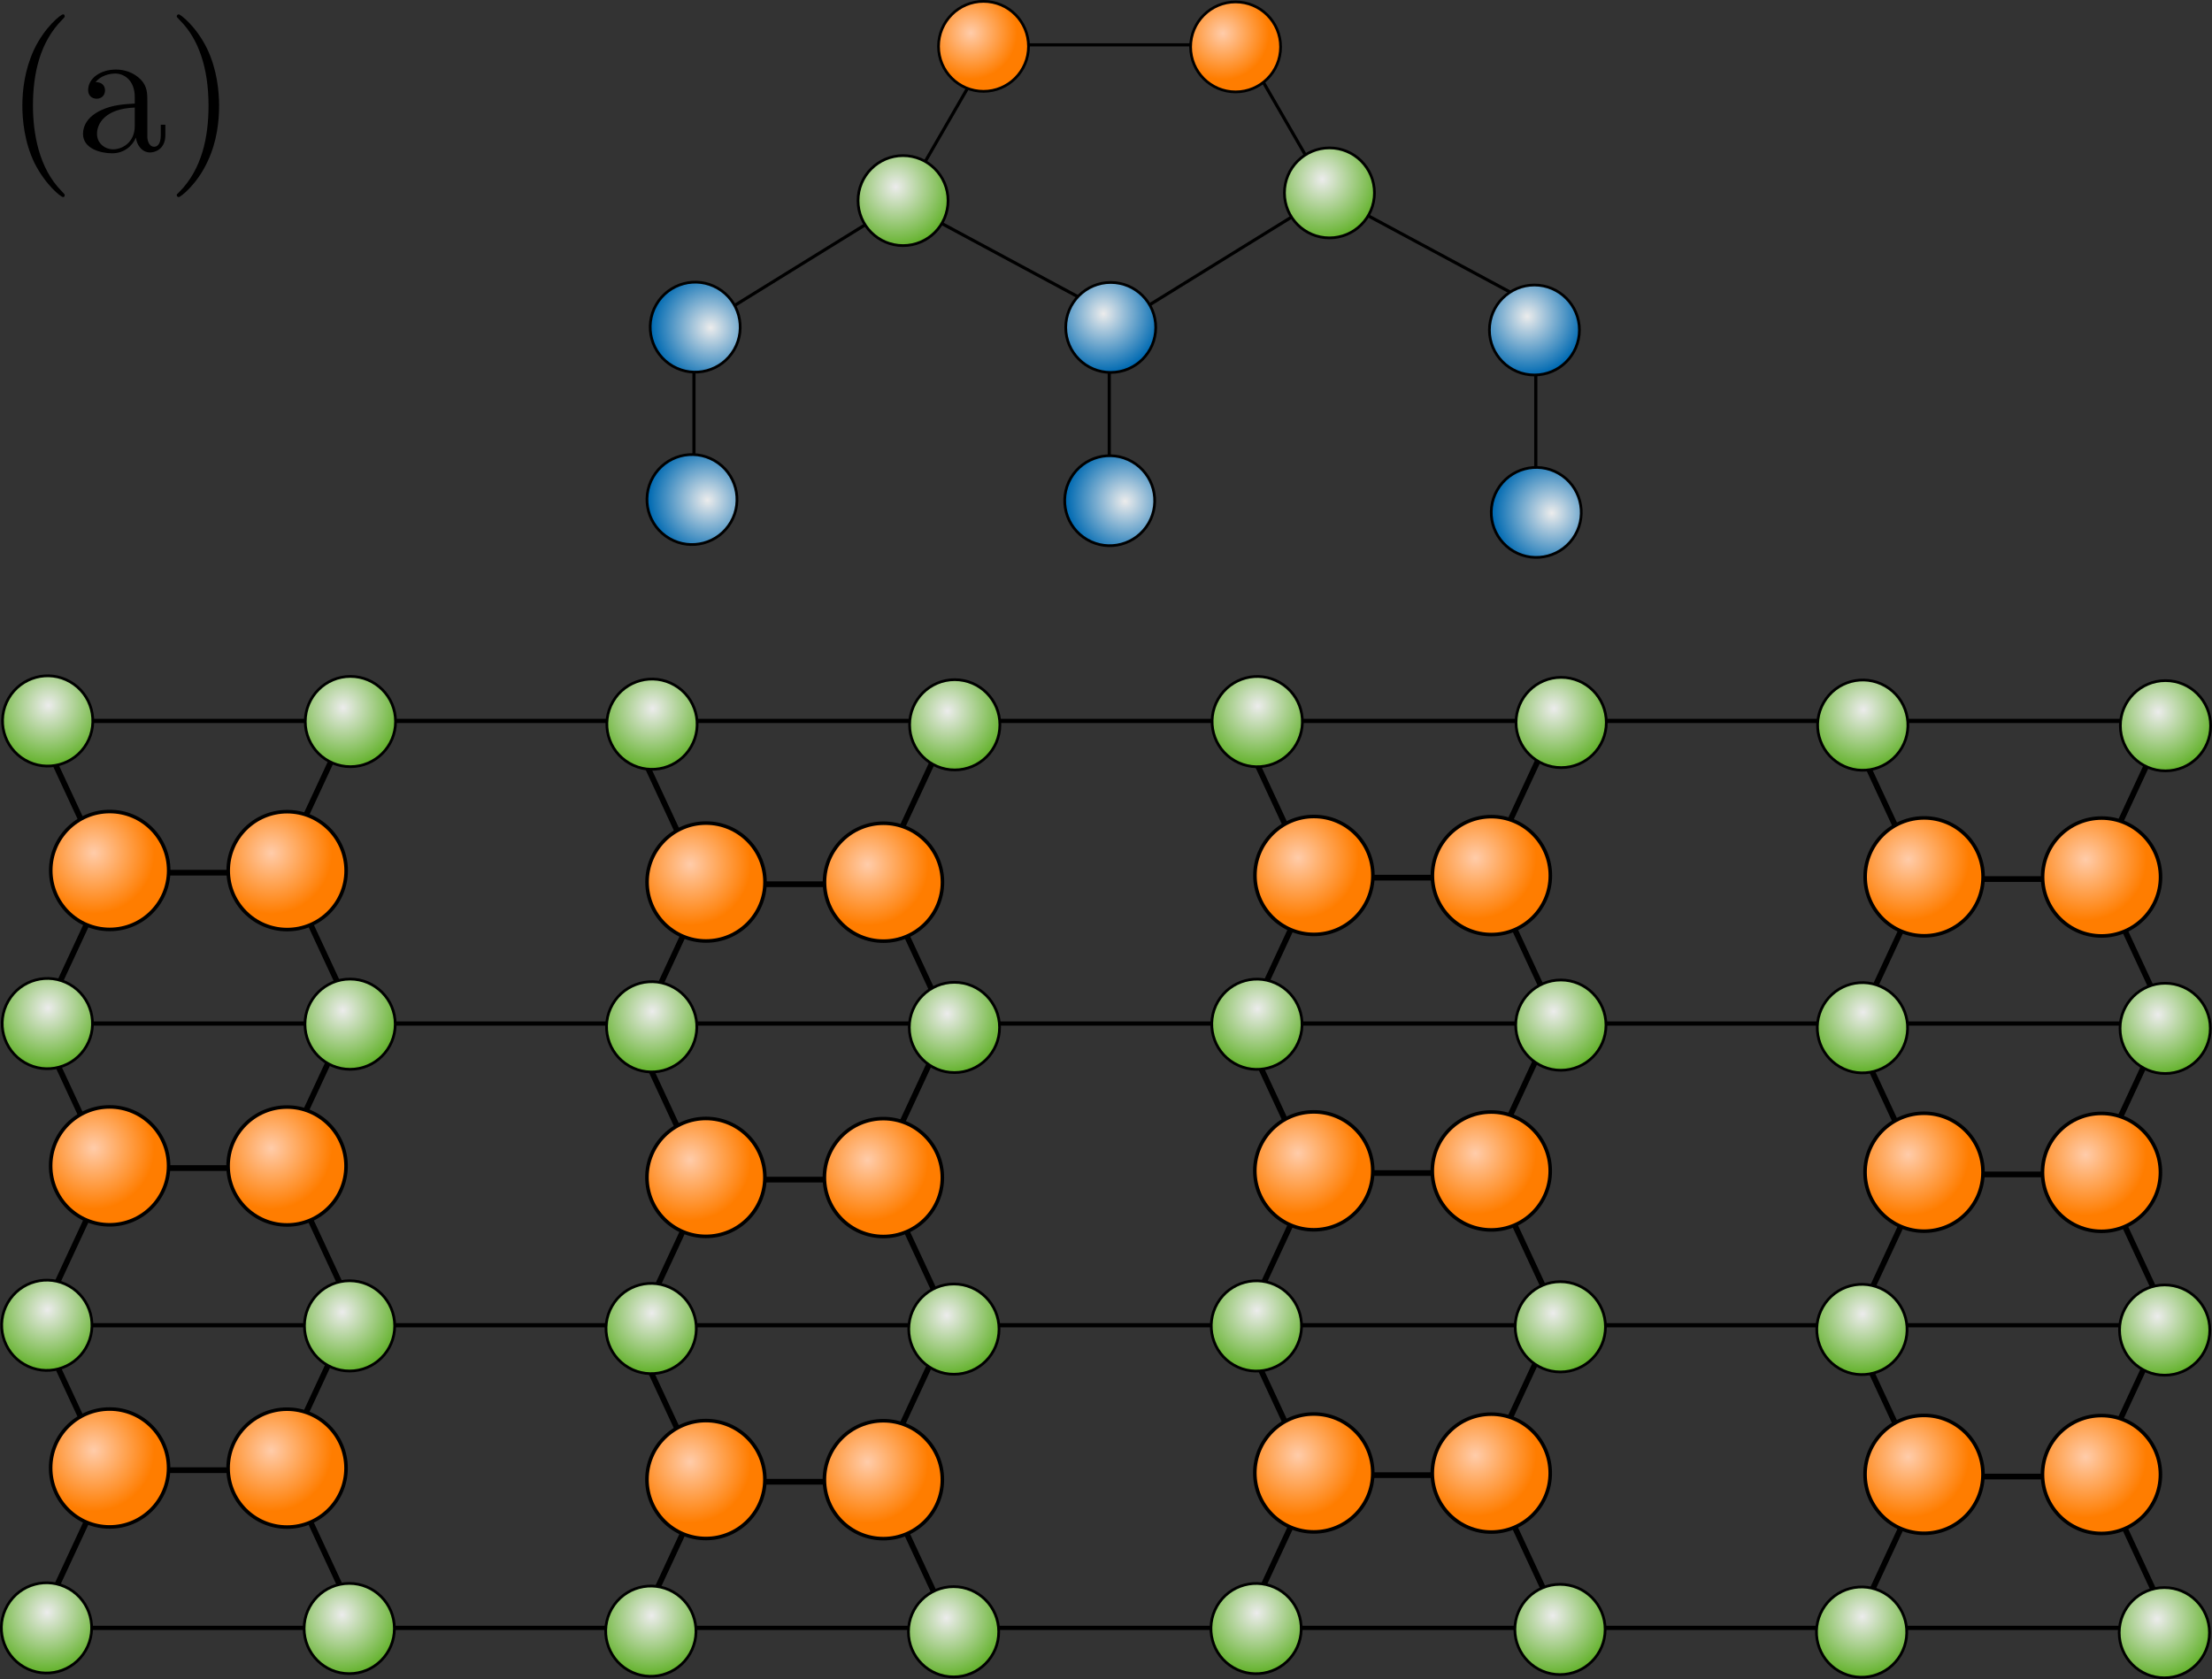 <?xml version="1.0" encoding="UTF-8" standalone="no"?>
<!-- Created with Inkscape (http://www.inkscape.org/) -->

<svg
   width="302.349mm"
   height="229.572mm"
   viewBox="0 0 302.349 229.572"
   version="1.1"
   id="svg17552"
   inkscape:version="1.1.2 (0a00cf5339, 2022-02-04)"
   sodipodi:docname="p(2x1)-sym-color-svg.svg"
   xmlns:inkscape="http://www.inkscape.org/namespaces/inkscape"
   xmlns:sodipodi="http://sodipodi.sourceforge.net/DTD/sodipodi-0.dtd"
   xmlns:xlink="http://www.w3.org/1999/xlink"
   xmlns="http://www.w3.org/2000/svg"
   xmlns:svg="http://www.w3.org/2000/svg">
  <rect x="0" y="0" width="302.349" height="229.572" fill="#333333" stroke="none"/>
  <sodipodi:namedview
     id="namedview17554"
     pagecolor="#ffffff"
     bordercolor="#666666"
     borderopacity="1.0"
     inkscape:pageshadow="2"
     inkscape:pageopacity="0.0"
     inkscape:pagecheckerboard="0"
     inkscape:document-units="mm"
     showgrid="false"
     inkscape:zoom="0.77771465"
     inkscape:cx="818.42357"
     inkscape:cy="504.04091"
     inkscape:window-width="1920"
     inkscape:window-height="1043"
     inkscape:window-x="2560"
     inkscape:window-y="360"
     inkscape:window-maximized="1"
     inkscape:current-layer="layer1" />
  <defs
     id="defs17549">
    <radialGradient
       inkscape:collect="always"
       xlink:href="#linearGradient14840"
       id="radialGradient982-3-3-1"
       cx="32.223"
       cy="16.438"
       fx="32.223"
       fy="16.438"
       r="4.995"
       gradientUnits="userSpaceOnUse"
       gradientTransform="matrix(1.577,0.017,-0.018,1.629,-39.782,13.402)" />
    <linearGradient
       inkscape:collect="always"
       id="linearGradient14840">
      <stop
         style="stop-color:#ececec;stop-opacity:1"
         offset="0"
         id="stop14836" />
      <stop
         style="stop-color:#65b32e;stop-opacity:1"
         offset="1"
         id="stop14838" />
    </linearGradient>
    <radialGradient
       inkscape:collect="always"
       xlink:href="#linearGradient15558"
       id="radialGradient982-3-5-7-8"
       cx="32.223"
       cy="16.438"
       fx="32.223"
       fy="16.438"
       r="4.995"
       gradientUnits="userSpaceOnUse"
       gradientTransform="matrix(1.577,0.017,-0.018,1.629,-11.396,30.742)" />
    <linearGradient
       inkscape:collect="always"
       id="linearGradient15558">
      <stop
         style="stop-color:#ececec;stop-opacity:1"
         offset="0"
         id="stop15554" />
      <stop
         style="stop-color:#006ab2;stop-opacity:1"
         offset="1"
         id="stop15556" />
    </linearGradient>
    <radialGradient
       inkscape:collect="always"
       xlink:href="#linearGradient15558"
       id="radialGradient982-3-5-1-5-1"
       cx="32.223"
       cy="16.438"
       fx="32.223"
       fy="16.438"
       r="4.995"
       gradientUnits="userSpaceOnUse"
       gradientTransform="matrix(1.577,0.017,-0.018,1.629,8.713,-44.695)" />
    <radialGradient
       inkscape:collect="always"
       xlink:href="#linearGradient15558"
       id="radialGradient982-3-5-1-6-9-3"
       cx="32.223"
       cy="16.438"
       fx="32.223"
       fy="16.438"
       r="4.995"
       gradientUnits="userSpaceOnUse"
       gradientTransform="matrix(1.577,0.017,-0.018,1.629,29.346,-56.1)" />
    <radialGradient
       inkscape:collect="always"
       xlink:href="#linearGradient15558"
       id="radialGradient982-3-5-1-6-6-2-3"
       cx="32.223"
       cy="16.438"
       fx="32.223"
       fy="16.438"
       r="4.995"
       gradientUnits="userSpaceOnUse"
       gradientTransform="matrix(1.577,0.017,-0.018,1.629,0.933,-105.624)" />
    <radialGradient
       inkscape:collect="always"
       xlink:href="#linearGradient14018"
       id="radialGradient9991-37"
       gradientUnits="userSpaceOnUse"
       cx="-119.542"
       cy="16.414"
       fx="-119.542"
       fy="16.414"
       r="5.146"
       gradientTransform="matrix(1.231,0,0,1.231,126.178,-0.541)" />
    <linearGradient
       inkscape:collect="always"
       id="linearGradient14018">
      <stop
         style="stop-color:#ffccaa;stop-opacity:1"
         offset="0"
         id="stop14014" />
      <stop
         style="stop-color:#ff7d00;stop-opacity:1"
         offset="1"
         id="stop14016" />
    </linearGradient>
    <radialGradient
       inkscape:collect="always"
       xlink:href="#linearGradient14018"
       id="radialGradient9991-5-6"
       gradientUnits="userSpaceOnUse"
       cx="-119.542"
       cy="16.414"
       fx="-119.542"
       fy="16.414"
       r="5.146"
       gradientTransform="matrix(1.231,0,0,1.231,91.723,-0.465)" />
    <radialGradient
       inkscape:collect="always"
       xlink:href="#linearGradient14840"
       id="radialGradient982-3-0-7"
       cx="32.223"
       cy="16.438"
       fx="32.223"
       fy="16.438"
       r="4.995"
       gradientUnits="userSpaceOnUse"
       gradientTransform="matrix(1.577,0.017,-0.018,1.629,18.501,12.346)" />
    <radialGradient
       inkscape:collect="always"
       xlink:href="#linearGradient15558"
       id="radialGradient982-3-5-3-0"
       cx="32.223"
       cy="16.438"
       fx="32.223"
       fy="16.438"
       r="4.995"
       gradientUnits="userSpaceOnUse"
       gradientTransform="matrix(1.577,0.017,-0.018,1.629,46.516,31.094)" />
    <radialGradient
       inkscape:collect="always"
       xlink:href="#linearGradient15558"
       id="radialGradient982-3-5-1-6-6-6-4"
       cx="32.223"
       cy="16.438"
       fx="32.223"
       fy="16.438"
       r="4.995"
       gradientUnits="userSpaceOnUse"
       gradientTransform="matrix(1.577,0.017,-0.018,1.629,-26.831,-156.918)" />
    <radialGradient
       inkscape:collect="always"
       xlink:href="#linearGradient14018"
       id="radialGradient9991-7-5-3"
       gradientUnits="userSpaceOnUse"
       cx="-119.542"
       cy="16.414"
       fx="-119.542"
       fy="16.414"
       r="5.146"
       gradientTransform="matrix(1.614,0,0,1.614,127.23,105.966)" />
    <radialGradient
       inkscape:collect="always"
       xlink:href="#linearGradient14018"
       id="radialGradient9991-5-8-5-3"
       gradientUnits="userSpaceOnUse"
       cx="-119.542"
       cy="16.414"
       fx="-119.542"
       fy="16.414"
       r="5.146"
       gradientTransform="matrix(1.614,0,0,1.614,102.974,105.986)" />
    <radialGradient
       inkscape:collect="always"
       xlink:href="#linearGradient14018"
       id="radialGradient9991-7-0-3-7"
       gradientUnits="userSpaceOnUse"
       cx="-119.542"
       cy="16.414"
       fx="-119.542"
       fy="16.414"
       r="5.146"
       gradientTransform="matrix(1.614,0,0,1.614,127.245,146.348)" />
    <radialGradient
       inkscape:collect="always"
       xlink:href="#linearGradient14018"
       id="radialGradient9991-5-8-9-8-1"
       gradientUnits="userSpaceOnUse"
       cx="-119.542"
       cy="16.414"
       fx="-119.542"
       fy="16.414"
       r="5.146"
       gradientTransform="matrix(1.614,0,0,1.614,102.989,146.368)" />
    <radialGradient
       inkscape:collect="always"
       xlink:href="#linearGradient14018"
       id="radialGradient9991-7-4-8-2"
       gradientUnits="userSpaceOnUse"
       cx="-119.542"
       cy="16.414"
       fx="-119.542"
       fy="16.414"
       r="5.146"
       gradientTransform="matrix(1.614,0,0,1.614,127.245,187.654)" />
    <radialGradient
       inkscape:collect="always"
       xlink:href="#linearGradient14018"
       id="radialGradient9991-5-8-1-3-2"
       gradientUnits="userSpaceOnUse"
       cx="-119.542"
       cy="16.414"
       fx="-119.542"
       fy="16.414"
       r="5.146"
       gradientTransform="matrix(1.614,0,0,1.614,102.989,187.674)" />
    <radialGradient
       inkscape:collect="always"
       xlink:href="#linearGradient14018"
       id="radialGradient9991-7-54-0"
       gradientUnits="userSpaceOnUse"
       cx="-119.542"
       cy="16.414"
       fx="-119.542"
       fy="16.414"
       r="5.146"
       gradientTransform="matrix(1.614,0,0,1.614,43.823,106.157)" />
    <radialGradient
       inkscape:collect="always"
       xlink:href="#linearGradient14018"
       id="radialGradient9991-5-8-94-2"
       gradientUnits="userSpaceOnUse"
       cx="-119.542"
       cy="16.414"
       fx="-119.542"
       fy="16.414"
       r="5.146"
       gradientTransform="matrix(1.614,0,0,1.614,19.567,106.177)" />
    <radialGradient
       inkscape:collect="always"
       xlink:href="#linearGradient14018"
       id="radialGradient9991-7-0-6-1"
       gradientUnits="userSpaceOnUse"
       cx="-119.542"
       cy="16.414"
       fx="-119.542"
       fy="16.414"
       r="5.146"
       gradientTransform="matrix(1.614,0,0,1.614,43.838,146.539)" />
    <radialGradient
       inkscape:collect="always"
       xlink:href="#linearGradient14018"
       id="radialGradient9991-5-8-9-9-7"
       gradientUnits="userSpaceOnUse"
       cx="-119.542"
       cy="16.414"
       fx="-119.542"
       fy="16.414"
       r="5.146"
       gradientTransform="matrix(1.614,0,0,1.614,19.582,146.559)" />
    <radialGradient
       inkscape:collect="always"
       xlink:href="#linearGradient14018"
       id="radialGradient9991-7-4-2-5"
       gradientUnits="userSpaceOnUse"
       cx="-119.542"
       cy="16.414"
       fx="-119.542"
       fy="16.414"
       r="5.146"
       gradientTransform="matrix(1.614,0,0,1.614,43.838,187.845)" />
    <radialGradient
       inkscape:collect="always"
       xlink:href="#linearGradient14018"
       id="radialGradient9991-5-8-1-2-1"
       gradientUnits="userSpaceOnUse"
       cx="-119.542"
       cy="16.414"
       fx="-119.542"
       fy="16.414"
       r="5.146"
       gradientTransform="matrix(1.614,0,0,1.614,19.582,187.865)" />
    <radialGradient
       inkscape:collect="always"
       xlink:href="#linearGradient14018"
       id="radialGradient9991-7-7"
       gradientUnits="userSpaceOnUse"
       cx="-119.542"
       cy="16.414"
       fx="-119.542"
       fy="16.414"
       r="5.146"
       gradientTransform="matrix(1.614,0,0,1.614,291.827,105.286)" />
    <radialGradient
       inkscape:collect="always"
       xlink:href="#linearGradient14018"
       id="radialGradient9991-5-8-4"
       gradientUnits="userSpaceOnUse"
       cx="-119.542"
       cy="16.414"
       fx="-119.542"
       fy="16.414"
       r="5.146"
       gradientTransform="matrix(1.614,0,0,1.614,267.571,105.306)" />
    <radialGradient
       inkscape:collect="always"
       xlink:href="#linearGradient14018"
       id="radialGradient9991-7-0-1"
       gradientUnits="userSpaceOnUse"
       cx="-119.542"
       cy="16.414"
       fx="-119.542"
       fy="16.414"
       r="5.146"
       gradientTransform="matrix(1.614,0,0,1.614,291.841,145.668)" />
    <radialGradient
       inkscape:collect="always"
       xlink:href="#linearGradient14018"
       id="radialGradient9991-5-8-9-7"
       gradientUnits="userSpaceOnUse"
       cx="-119.542"
       cy="16.414"
       fx="-119.542"
       fy="16.414"
       r="5.146"
       gradientTransform="matrix(1.614,0,0,1.614,267.585,145.688)" />
    <radialGradient
       inkscape:collect="always"
       xlink:href="#linearGradient14018"
       id="radialGradient9991-7-4-1"
       gradientUnits="userSpaceOnUse"
       cx="-119.542"
       cy="16.414"
       fx="-119.542"
       fy="16.414"
       r="5.146"
       gradientTransform="matrix(1.614,0,0,1.614,291.841,186.973)" />
    <radialGradient
       inkscape:collect="always"
       xlink:href="#linearGradient14018"
       id="radialGradient9991-5-8-1-1"
       gradientUnits="userSpaceOnUse"
       cx="-119.542"
       cy="16.414"
       fx="-119.542"
       fy="16.414"
       r="5.146"
       gradientTransform="matrix(1.614,0,0,1.614,267.585,186.993)" />
    <radialGradient
       inkscape:collect="always"
       xlink:href="#linearGradient14018"
       id="radialGradient9991-7-9-1"
       gradientUnits="userSpaceOnUse"
       cx="-119.542"
       cy="16.414"
       fx="-119.542"
       fy="16.414"
       r="5.146"
       gradientTransform="matrix(1.614,0,0,1.614,210.319,106.866)" />
    <radialGradient
       inkscape:collect="always"
       xlink:href="#linearGradient14018"
       id="radialGradient9991-5-8-6-7"
       gradientUnits="userSpaceOnUse"
       cx="-119.542"
       cy="16.414"
       fx="-119.542"
       fy="16.414"
       r="5.146"
       gradientTransform="matrix(1.614,0,0,1.614,186.063,106.886)" />
    <radialGradient
       inkscape:collect="always"
       xlink:href="#linearGradient14018"
       id="radialGradient9991-7-0-7-0"
       gradientUnits="userSpaceOnUse"
       cx="-119.542"
       cy="16.414"
       fx="-119.542"
       fy="16.414"
       r="5.146"
       gradientTransform="matrix(1.614,0,0,1.614,210.334,147.249)" />
    <radialGradient
       inkscape:collect="always"
       xlink:href="#linearGradient14018"
       id="radialGradient9991-5-8-9-3-4"
       gradientUnits="userSpaceOnUse"
       cx="-119.542"
       cy="16.414"
       fx="-119.542"
       fy="16.414"
       r="5.146"
       gradientTransform="matrix(1.614,0,0,1.614,186.078,147.269)" />
    <radialGradient
       inkscape:collect="always"
       xlink:href="#linearGradient14018"
       id="radialGradient9991-7-4-6-0"
       gradientUnits="userSpaceOnUse"
       cx="-119.542"
       cy="16.414"
       fx="-119.542"
       fy="16.414"
       r="5.146"
       gradientTransform="matrix(1.614,0,0,1.614,210.334,188.554)" />
    <radialGradient
       inkscape:collect="always"
       xlink:href="#linearGradient14018"
       id="radialGradient9991-5-8-1-5-8"
       gradientUnits="userSpaceOnUse"
       cx="-119.542"
       cy="16.414"
       fx="-119.542"
       fy="16.414"
       r="5.146"
       gradientTransform="matrix(1.614,0,0,1.614,186.078,188.574)" />
    <radialGradient
       inkscape:collect="always"
       xlink:href="#linearGradient14840"
       id="radialGradient982-3-5-7-0-2-8-5-5"
       cx="32.223"
       cy="16.438"
       fx="32.223"
       fy="16.438"
       r="4.995"
       gradientUnits="userSpaceOnUse"
       gradientTransform="matrix(1.582,0.017,-0.018,1.634,-115.482,84.53)" />
    <radialGradient
       inkscape:collect="always"
       xlink:href="#linearGradient14840"
       id="radialGradient982-3-5-1-6-6-2-6-3-9-3-62"
       cx="32.223"
       cy="16.438"
       fx="32.223"
       fy="16.438"
       r="4.995"
       gradientUnits="userSpaceOnUse"
       gradientTransform="matrix(1.582,0.017,-0.018,1.634,-85.9,121.807)" />
    <radialGradient
       inkscape:collect="always"
       xlink:href="#linearGradient14840"
       id="radialGradient982-3-5-7-0-2-8-5-1-1"
       cx="32.223"
       cy="16.438"
       fx="32.223"
       fy="16.438"
       r="4.995"
       gradientUnits="userSpaceOnUse"
       gradientTransform="matrix(1.582,0.017,-0.018,1.634,-32.878,84.974)" />
    <radialGradient
       inkscape:collect="always"
       xlink:href="#linearGradient14840"
       id="radialGradient982-3-5-1-6-6-2-6-3-9-3-6-96"
       cx="32.223"
       cy="16.438"
       fx="32.223"
       fy="16.438"
       r="4.995"
       gradientUnits="userSpaceOnUse"
       gradientTransform="matrix(1.582,0.017,-0.018,1.634,-14.141,80.89)" />
    <radialGradient
       inkscape:collect="always"
       xlink:href="#linearGradient14840"
       id="radialGradient982-3-5-7-0-2-8-5-0-4"
       cx="32.223"
       cy="16.438"
       fx="32.223"
       fy="16.438"
       r="4.995"
       gradientUnits="userSpaceOnUse"
       gradientTransform="matrix(1.582,0.017,-0.018,1.634,50.012,84.658)" />
    <radialGradient
       inkscape:collect="always"
       xlink:href="#linearGradient14840"
       id="radialGradient982-3-5-1-6-6-2-6-3-9-3-60-8"
       cx="32.223"
       cy="16.438"
       fx="32.223"
       fy="16.438"
       r="4.995"
       gradientUnits="userSpaceOnUse"
       gradientTransform="matrix(1.582,0.017,-0.018,1.634,57.327,39.222)" />
    <radialGradient
       inkscape:collect="always"
       xlink:href="#linearGradient14840"
       id="radialGradient982-3-5-7-0-2-8-5-1-6-0"
       cx="32.223"
       cy="16.438"
       fx="32.223"
       fy="16.438"
       r="4.995"
       gradientUnits="userSpaceOnUse"
       gradientTransform="matrix(1.582,0.017,-0.018,1.634,132.616,85.103)" />
    <radialGradient
       inkscape:collect="always"
       xlink:href="#linearGradient14840"
       id="radialGradient982-3-5-1-6-6-2-6-3-9-3-6-2-8"
       cx="32.223"
       cy="16.438"
       fx="32.223"
       fy="16.438"
       r="4.995"
       gradientUnits="userSpaceOnUse"
       gradientTransform="matrix(1.582,0.017,-0.018,1.634,129.245,-1.746)" />
    <radialGradient
       inkscape:collect="always"
       xlink:href="#linearGradient14840"
       id="radialGradient982-3-5-7-0-2-8-5-9-1"
       cx="32.223"
       cy="16.438"
       fx="32.223"
       fy="16.438"
       r="4.995"
       gradientUnits="userSpaceOnUse"
       gradientTransform="matrix(1.582,0.017,-0.018,1.634,-115.526,125.906)" />
    <radialGradient
       inkscape:collect="always"
       xlink:href="#linearGradient14840"
       id="radialGradient982-3-5-1-6-6-2-6-3-9-3-2-0"
       cx="32.223"
       cy="16.438"
       fx="32.223"
       fy="16.438"
       r="4.995"
       gradientUnits="userSpaceOnUse"
       gradientTransform="matrix(1.582,0.017,-0.018,1.634,-65.25,157.661)" />
    <radialGradient
       inkscape:collect="always"
       xlink:href="#linearGradient14840"
       id="radialGradient982-3-5-7-0-2-8-5-1-3-22"
       cx="32.223"
       cy="16.438"
       fx="32.223"
       fy="16.438"
       r="4.995"
       gradientUnits="userSpaceOnUse"
       gradientTransform="matrix(1.582,0.017,-0.018,1.634,-32.922,126.35)" />
    <radialGradient
       inkscape:collect="always"
       xlink:href="#linearGradient14840"
       id="radialGradient982-3-5-1-6-6-2-6-3-9-3-6-7-9"
       cx="32.223"
       cy="16.438"
       fx="32.223"
       fy="16.438"
       r="4.995"
       gradientUnits="userSpaceOnUse"
       gradientTransform="matrix(1.582,0.017,-0.018,1.634,6.509,116.744)" />
    <radialGradient
       inkscape:collect="always"
       xlink:href="#linearGradient14840"
       id="radialGradient982-3-5-7-0-2-8-5-0-5-7"
       cx="32.223"
       cy="16.438"
       fx="32.223"
       fy="16.438"
       r="4.995"
       gradientUnits="userSpaceOnUse"
       gradientTransform="matrix(1.582,0.017,-0.018,1.634,49.968,126.034)" />
    <radialGradient
       inkscape:collect="always"
       xlink:href="#linearGradient14840"
       id="radialGradient982-3-5-1-6-6-2-6-3-9-3-60-9-5"
       cx="32.223"
       cy="16.438"
       fx="32.223"
       fy="16.438"
       r="4.995"
       gradientUnits="userSpaceOnUse"
       gradientTransform="matrix(1.582,0.017,-0.018,1.634,77.976,75.076)" />
    <radialGradient
       inkscape:collect="always"
       xlink:href="#linearGradient14840"
       id="radialGradient982-3-5-7-0-2-8-5-1-6-2-6"
       cx="32.223"
       cy="16.438"
       fx="32.223"
       fy="16.438"
       r="4.995"
       gradientUnits="userSpaceOnUse"
       gradientTransform="matrix(1.582,0.017,-0.018,1.634,132.572,126.478)" />
    <radialGradient
       inkscape:collect="always"
       xlink:href="#linearGradient14840"
       id="radialGradient982-3-5-1-6-6-2-6-3-9-3-6-2-2-4"
       cx="32.223"
       cy="16.438"
       fx="32.223"
       fy="16.438"
       r="4.995"
       gradientUnits="userSpaceOnUse"
       gradientTransform="matrix(1.582,0.017,-0.018,1.634,149.895,34.108)" />
    <radialGradient
       inkscape:collect="always"
       xlink:href="#linearGradient14840"
       id="radialGradient982-3-5-7-0-2-8-5-94-6"
       cx="32.223"
       cy="16.438"
       fx="32.223"
       fy="16.438"
       r="4.995"
       gradientUnits="userSpaceOnUse"
       gradientTransform="matrix(1.582,0.017,-0.018,1.634,-115.596,167.151)" />
    <radialGradient
       inkscape:collect="always"
       xlink:href="#linearGradient14840"
       id="radialGradient982-3-5-1-6-6-2-6-3-9-3-4-3"
       cx="32.223"
       cy="16.438"
       fx="32.223"
       fy="16.438"
       r="4.995"
       gradientUnits="userSpaceOnUse"
       gradientTransform="matrix(1.582,0.017,-0.018,1.634,-44.688,193.416)" />
    <radialGradient
       inkscape:collect="always"
       xlink:href="#linearGradient14840"
       id="radialGradient982-3-5-7-0-2-8-5-1-5-7"
       cx="32.223"
       cy="16.438"
       fx="32.223"
       fy="16.438"
       r="4.995"
       gradientUnits="userSpaceOnUse"
       gradientTransform="matrix(1.582,0.017,-0.018,1.634,-32.992,167.595)" />
    <radialGradient
       inkscape:collect="always"
       xlink:href="#linearGradient14840"
       id="radialGradient982-3-5-1-6-6-2-6-3-9-3-6-0-9"
       cx="32.223"
       cy="16.438"
       fx="32.223"
       fy="16.438"
       r="4.995"
       gradientUnits="userSpaceOnUse"
       gradientTransform="matrix(1.582,0.017,-0.018,1.634,27.071,152.499)" />
    <radialGradient
       inkscape:collect="always"
       xlink:href="#linearGradient14840"
       id="radialGradient982-3-5-7-0-2-8-5-0-3-7"
       cx="32.223"
       cy="16.438"
       fx="32.223"
       fy="16.438"
       r="4.995"
       gradientUnits="userSpaceOnUse"
       gradientTransform="matrix(1.582,0.017,-0.018,1.634,49.897,167.279)" />
    <radialGradient
       inkscape:collect="always"
       xlink:href="#linearGradient14840"
       id="radialGradient982-3-5-1-6-6-2-6-3-9-3-60-6-4"
       cx="32.223"
       cy="16.438"
       fx="32.223"
       fy="16.438"
       r="4.995"
       gradientUnits="userSpaceOnUse"
       gradientTransform="matrix(1.582,0.017,-0.018,1.634,98.538,110.831)" />
    <radialGradient
       inkscape:collect="always"
       xlink:href="#linearGradient14840"
       id="radialGradient982-3-5-7-0-2-8-5-1-6-1-9"
       cx="32.223"
       cy="16.438"
       fx="32.223"
       fy="16.438"
       r="4.995"
       gradientUnits="userSpaceOnUse"
       gradientTransform="matrix(1.582,0.017,-0.018,1.634,132.501,167.724)" />
    <radialGradient
       inkscape:collect="always"
       xlink:href="#linearGradient14840"
       id="radialGradient982-3-5-1-6-6-2-6-3-9-3-6-2-0-1"
       cx="32.223"
       cy="16.438"
       fx="32.223"
       fy="16.438"
       r="4.995"
       gradientUnits="userSpaceOnUse"
       gradientTransform="matrix(1.582,0.017,-0.018,1.634,170.457,69.863)" />
    <radialGradient
       inkscape:collect="always"
       xlink:href="#linearGradient14840"
       id="radialGradient982-3-5-7-0-2-8-5-9-6-7"
       cx="32.223"
       cy="16.438"
       fx="32.223"
       fy="16.438"
       r="4.995"
       gradientUnits="userSpaceOnUse"
       gradientTransform="matrix(1.582,0.017,-0.018,1.634,-115.64,208.527)" />
    <radialGradient
       inkscape:collect="always"
       xlink:href="#linearGradient14840"
       id="radialGradient982-3-5-1-6-6-2-6-3-9-3-2-3-0"
       cx="32.223"
       cy="16.438"
       fx="32.223"
       fy="16.438"
       r="4.995"
       gradientUnits="userSpaceOnUse"
       gradientTransform="matrix(1.582,0.017,-0.018,1.634,-24.039,229.271)" />
    <radialGradient
       inkscape:collect="always"
       xlink:href="#linearGradient14840"
       id="radialGradient982-3-5-7-0-2-8-5-1-3-2-6"
       cx="32.223"
       cy="16.438"
       fx="32.223"
       fy="16.438"
       r="4.995"
       gradientUnits="userSpaceOnUse"
       gradientTransform="matrix(1.582,0.017,-0.018,1.634,-33.036,208.971)" />
    <radialGradient
       inkscape:collect="always"
       xlink:href="#linearGradient14840"
       id="radialGradient982-3-5-1-6-6-2-6-3-9-3-6-7-0-0"
       cx="32.223"
       cy="16.438"
       fx="32.223"
       fy="16.438"
       r="4.995"
       gradientUnits="userSpaceOnUse"
       gradientTransform="matrix(1.582,0.017,-0.018,1.634,47.721,188.353)" />
    <radialGradient
       inkscape:collect="always"
       xlink:href="#linearGradient14840"
       id="radialGradient982-3-5-7-0-2-8-5-0-5-6-8"
       cx="32.223"
       cy="16.438"
       fx="32.223"
       fy="16.438"
       r="4.995"
       gradientUnits="userSpaceOnUse"
       gradientTransform="matrix(1.582,0.017,-0.018,1.634,49.854,208.655)" />
    <radialGradient
       inkscape:collect="always"
       xlink:href="#linearGradient14840"
       id="radialGradient982-3-5-1-6-6-2-6-3-9-3-60-9-1-53"
       cx="32.223"
       cy="16.438"
       fx="32.223"
       fy="16.438"
       r="4.995"
       gradientUnits="userSpaceOnUse"
       gradientTransform="matrix(1.582,0.017,-0.018,1.634,119.188,146.685)" />
    <radialGradient
       inkscape:collect="always"
       xlink:href="#linearGradient14840"
       id="radialGradient982-3-5-7-0-2-8-5-1-6-2-5-9"
       cx="32.223"
       cy="16.438"
       fx="32.223"
       fy="16.438"
       r="4.995"
       gradientUnits="userSpaceOnUse"
       gradientTransform="matrix(1.582,0.017,-0.018,1.634,132.458,209.099)" />
    <radialGradient
       inkscape:collect="always"
       xlink:href="#linearGradient14840"
       id="radialGradient982-3-5-1-6-6-2-6-3-9-3-6-2-2-5-41"
       cx="32.223"
       cy="16.438"
       fx="32.223"
       fy="16.438"
       r="4.995"
       gradientUnits="userSpaceOnUse"
       gradientTransform="matrix(1.582,0.017,-0.018,1.634,191.107,105.718)" />
  </defs>
  <g
     inkscape:label="Layer 1"
     inkscape:groupmode="layer"
     id="layer1"
     transform="translate(111.711,-15.173)">
    <path
       style="display:inline;fill:none;stroke:#000000;stroke-width:0.431;stroke-linecap:butt;stroke-linejoin:miter;stroke-miterlimit:4;stroke-dasharray:none;stroke-opacity:1"
       d="M 69.829,41.757 C 39.908,60.252 39.908,60.252 39.908,60.252"
       id="path2261-3-0-1-8"
       inkscape:export-filename="/home/andi/Studium/Nextcloud/Master-Arbeit/Latex/graphics/p(2x1)-sym-color.png"
       inkscape:export-xdpi="100"
       inkscape:export-ydpi="100" />
    <path
       style="display:inline;fill:none;stroke:#000000;stroke-width:0.431;stroke-linecap:butt;stroke-linejoin:miter;stroke-miterlimit:4;stroke-dasharray:none;stroke-opacity:1"
       d="M 23.354,22.365 C 11.547,42.813 11.547,42.813 11.547,42.813"
       id="path2261-32-5-4"
       inkscape:export-filename="/home/andi/Studium/Nextcloud/Master-Arbeit/Latex/graphics/p(2x1)-sym-color.png"
       inkscape:export-xdpi="100"
       inkscape:export-ydpi="100" />
    <path
       style="display:inline;fill:none;stroke:#000000;stroke-width:0.431;stroke-linecap:butt;stroke-linejoin:miter;stroke-miterlimit:4;stroke-dasharray:none;stroke-opacity:1"
       d="M 11.526,42.774 C 42.503,59.438 42.503,59.438 42.503,59.438"
       id="path2261-3-8-8"
       inkscape:export-filename="/home/andi/Studium/Nextcloud/Master-Arbeit/Latex/graphics/p(2x1)-sym-color.png"
       inkscape:export-xdpi="100"
       inkscape:export-ydpi="100" />
    <path
       style="display:inline;fill:none;stroke:#000000;stroke-width:0.431;stroke-linecap:butt;stroke-linejoin:miter;stroke-miterlimit:4;stroke-dasharray:none;stroke-opacity:1"
       d="m 22.847,21.304 c 35.175,0.004 35.175,0.004 35.175,0.004"
       id="path2261-3-8-7-1"
       inkscape:export-filename="/home/andi/Studium/Nextcloud/Master-Arbeit/Latex/graphics/p(2x1)-sym-color.png"
       inkscape:export-xdpi="100"
       inkscape:export-ydpi="100" />
    <path
       style="display:inline;fill:none;stroke:#000000;stroke-width:0.431;stroke-linecap:butt;stroke-linejoin:miter;stroke-miterlimit:4;stroke-dasharray:none;stroke-opacity:1"
       d="M 11.547,42.813 C -18.373,61.308 -18.373,61.308 -18.373,61.308"
       id="path2261-3-0-9-68"
       inkscape:export-filename="/home/andi/Studium/Nextcloud/Master-Arbeit/Latex/graphics/p(2x1)-sym-color.png"
       inkscape:export-xdpi="100"
       inkscape:export-ydpi="100" />
    <path
       style="display:inline;fill:none;stroke:#000000;stroke-width:0.431;stroke-linecap:butt;stroke-linejoin:miter;stroke-miterlimit:4;stroke-dasharray:none;stroke-opacity:1"
       d="m -16.855,60.354 v 17.147"
       id="path2796-73-5"
       inkscape:export-filename="/home/andi/Studium/Nextcloud/Master-Arbeit/Latex/graphics/p(2x1)-sym-color.png"
       inkscape:export-xdpi="100"
       inkscape:export-ydpi="100" />
    <path
       style="display:inline;fill:none;stroke:#000000;stroke-width:0.431;stroke-linecap:butt;stroke-linejoin:miter;stroke-miterlimit:4;stroke-dasharray:none;stroke-opacity:1"
       d="m 39.908,60.252 v 17.147"
       id="path2796-7-6-2"
       inkscape:export-filename="/home/andi/Studium/Nextcloud/Master-Arbeit/Latex/graphics/p(2x1)-sym-color.png"
       inkscape:export-xdpi="100"
       inkscape:export-ydpi="100" />
    <circle
       style="display:inline;fill:url(#radialGradient982-3-3-1);fill-opacity:1;stroke:#000000;stroke-width:0.372;stroke-linecap:square;stroke-linejoin:bevel;stroke-miterlimit:4;stroke-dasharray:none"
       id="path850-5-2-1"
       r="6.151"
       cy="42.598"
       cx="11.723"
       inkscape:export-filename="/home/andi/Studium/Nextcloud/Master-Arbeit/Latex/graphics/p(2x1)-sym-color.png"
       inkscape:export-xdpi="100"
       inkscape:export-ydpi="100" />
    <circle
       style="display:inline;fill:url(#radialGradient982-3-5-7-8);fill-opacity:1;stroke:#000000;stroke-width:0.372;stroke-linecap:square;stroke-linejoin:bevel;stroke-miterlimit:4;stroke-dasharray:none"
       id="path850-5-9-93-9"
       r="6.151"
       cy="59.939"
       cx="40.109"
       inkscape:export-filename="/home/andi/Studium/Nextcloud/Master-Arbeit/Latex/graphics/p(2x1)-sym-color.png"
       inkscape:export-xdpi="100"
       inkscape:export-ydpi="100" />
    <circle
       style="display:inline;fill:url(#radialGradient982-3-5-1-5-1);fill-opacity:1;stroke:#000000;stroke-width:0.372;stroke-linecap:square;stroke-linejoin:bevel;stroke-miterlimit:4;stroke-dasharray:none"
       id="path850-5-9-9-1-9"
       r="6.151"
       cy="-15.498"
       cx="60.217"
       transform="rotate(120)"
       inkscape:export-filename="/home/andi/Studium/Nextcloud/Master-Arbeit/Latex/graphics/p(2x1)-sym-color.png"
       inkscape:export-xdpi="100"
       inkscape:export-ydpi="100" />
    <circle
       style="display:inline;fill:url(#radialGradient982-3-5-1-6-9-3);fill-opacity:1;stroke:#000000;stroke-width:0.372;stroke-linecap:square;stroke-linejoin:bevel;stroke-miterlimit:4;stroke-dasharray:none"
       id="path850-5-9-9-2-94-6"
       r="6.151"
       cy="-26.903"
       cx="80.851"
       transform="rotate(120)"
       inkscape:export-filename="/home/andi/Studium/Nextcloud/Master-Arbeit/Latex/graphics/p(2x1)-sym-color.png"
       inkscape:export-xdpi="100"
       inkscape:export-ydpi="100" />
    <circle
       style="display:inline;fill:url(#radialGradient982-3-5-1-6-6-2-3);fill-opacity:1;stroke:#000000;stroke-width:0.372;stroke-linecap:square;stroke-linejoin:bevel;stroke-miterlimit:4;stroke-dasharray:none"
       id="path850-5-9-9-2-9-7-0"
       r="6.151"
       cy="-76.428"
       cx="52.438"
       transform="rotate(120)"
       inkscape:export-filename="/home/andi/Studium/Nextcloud/Master-Arbeit/Latex/graphics/p(2x1)-sym-color.png"
       inkscape:export-xdpi="100"
       inkscape:export-ydpi="100" />
    <path
       style="display:inline;fill:none;stroke:#000000;stroke-width:0.431;stroke-linecap:butt;stroke-linejoin:miter;stroke-miterlimit:4;stroke-dasharray:none;stroke-opacity:1"
       d="M 58.022,21.309 C 69.829,41.757 69.829,41.757 69.829,41.757"
       id="path2261-32-6"
       inkscape:export-filename="/home/andi/Studium/Nextcloud/Master-Arbeit/Latex/graphics/p(2x1)-sym-color.png"
       inkscape:export-xdpi="100"
       inkscape:export-ydpi="100" />
    <path
       style="display:inline;fill:none;stroke:#000000;stroke-width:0.431;stroke-linecap:butt;stroke-linejoin:miter;stroke-miterlimit:4;stroke-dasharray:none;stroke-opacity:1"
       d="m 69.808,41.718 c 30.977,16.664 30.977,16.664 30.977,16.664"
       id="path2261-3-06-4"
       inkscape:export-filename="/home/andi/Studium/Nextcloud/Master-Arbeit/Latex/graphics/p(2x1)-sym-color.png"
       inkscape:export-xdpi="100"
       inkscape:export-ydpi="100" />
    <path
       style="display:inline;fill:none;stroke:#000000;stroke-width:0.431;stroke-linecap:butt;stroke-linejoin:miter;stroke-miterlimit:4;stroke-dasharray:none;stroke-opacity:1"
       d="M 98.212,61.854 V 79.001"
       id="path2796-7-5-9"
       inkscape:export-filename="/home/andi/Studium/Nextcloud/Master-Arbeit/Latex/graphics/p(2x1)-sym-color.png"
       inkscape:export-xdpi="100"
       inkscape:export-ydpi="100" />
    <circle
       style="display:inline;fill:url(#radialGradient9991-37);fill-opacity:1;stroke:#000000;stroke-width:0.372;stroke-linecap:square;stroke-linejoin:bevel;stroke-miterlimit:4;stroke-dasharray:none"
       id="path850-4-2-9"
       r="6.151"
       cy="21.51"
       cx="-22.722"
       transform="scale(-1,1)"
       inkscape:export-filename="/home/andi/Studium/Nextcloud/Master-Arbeit/Latex/graphics/p(2x1)-sym-color.png"
       inkscape:export-xdpi="100"
       inkscape:export-ydpi="100" />
    <circle
       style="display:inline;fill:url(#radialGradient9991-5-6);fill-opacity:1;stroke:#000000;stroke-width:0.372;stroke-linecap:square;stroke-linejoin:bevel;stroke-miterlimit:4;stroke-dasharray:none"
       id="path850-4-2-1-0"
       r="6.151"
       cy="21.586"
       cx="-57.177"
       transform="scale(-1,1)"
       inkscape:export-filename="/home/andi/Studium/Nextcloud/Master-Arbeit/Latex/graphics/p(2x1)-sym-color.png"
       inkscape:export-xdpi="100"
       inkscape:export-ydpi="100" />
    <circle
       style="display:inline;fill:url(#radialGradient982-3-0-7);fill-opacity:1;stroke:#000000;stroke-width:0.372;stroke-linecap:square;stroke-linejoin:bevel;stroke-miterlimit:4;stroke-dasharray:none"
       id="path850-5-7-8"
       r="6.151"
       cy="41.543"
       cx="70.005"
       inkscape:export-filename="/home/andi/Studium/Nextcloud/Master-Arbeit/Latex/graphics/p(2x1)-sym-color.png"
       inkscape:export-xdpi="100"
       inkscape:export-ydpi="100" />
    <circle
       style="display:inline;fill:url(#radialGradient982-3-5-3-0);fill-opacity:1;stroke:#000000;stroke-width:0.372;stroke-linecap:square;stroke-linejoin:bevel;stroke-miterlimit:4;stroke-dasharray:none"
       id="path850-5-9-6-9"
       r="6.151"
       cy="60.291"
       cx="98.021"
       inkscape:export-filename="/home/andi/Studium/Nextcloud/Master-Arbeit/Latex/graphics/p(2x1)-sym-color.png"
       inkscape:export-xdpi="100"
       inkscape:export-ydpi="100" />
    <circle
       style="display:inline;fill:url(#radialGradient982-3-5-1-6-6-6-4);fill-opacity:1;stroke:#000000;stroke-width:0.372;stroke-linecap:square;stroke-linejoin:bevel;stroke-miterlimit:4;stroke-dasharray:none"
       id="path850-5-9-9-2-9-9-3"
       r="6.151"
       cy="-127.721"
       cx="24.673"
       transform="rotate(120)"
       inkscape:export-filename="/home/andi/Studium/Nextcloud/Master-Arbeit/Latex/graphics/p(2x1)-sym-color.png"
       inkscape:export-xdpi="100"
       inkscape:export-ydpi="100" />
    <path
       style="display:inline;fill:none;stroke:#000000;stroke-width:0.781;stroke-linecap:butt;stroke-linejoin:miter;stroke-miterlimit:4;stroke-dasharray:none;stroke-opacity:1"
       d="m -96.913,134.48 h 24.783"
       id="path3017-5"
       inkscape:export-filename="/home/andi/Studium/Nextcloud/Master-Arbeit/Latex/graphics/p(2x1)-sym-color.png"
       inkscape:export-xdpi="100"
       inkscape:export-ydpi="100" />
    <path
       style="display:inline;fill:none;stroke:#000000;stroke-width:0.781;stroke-linecap:butt;stroke-linejoin:miter;stroke-miterlimit:4;stroke-dasharray:none;stroke-opacity:1"
       d="m -107.375,112.736 10.447,22.474"
       id="path3017-1-41"
       inkscape:export-filename="/home/andi/Studium/Nextcloud/Master-Arbeit/Latex/graphics/p(2x1)-sym-color.png"
       inkscape:export-xdpi="100"
       inkscape:export-ydpi="100" />
    <path
       style="display:inline;fill:none;stroke:#000000;stroke-width:0.781;stroke-linecap:butt;stroke-linejoin:miter;stroke-miterlimit:4;stroke-dasharray:none;stroke-opacity:1"
       d="m -72.679,134.215 10.447,22.474"
       id="path3017-1-4-5"
       inkscape:export-filename="/home/andi/Studium/Nextcloud/Master-Arbeit/Latex/graphics/p(2x1)-sym-color.png"
       inkscape:export-xdpi="100"
       inkscape:export-ydpi="100" />
    <path
       style="display:inline;fill:none;stroke:#000000;stroke-width:0.781;stroke-linecap:butt;stroke-linejoin:miter;stroke-miterlimit:4;stroke-dasharray:none;stroke-opacity:1"
       d="m -96.928,135.209 -10.447,22.474"
       id="path3017-1-4-9-5"
       inkscape:export-filename="/home/andi/Studium/Nextcloud/Master-Arbeit/Latex/graphics/p(2x1)-sym-color.png"
       inkscape:export-xdpi="100"
       inkscape:export-ydpi="100" />
    <path
       style="display:inline;fill:none;stroke:#000000;stroke-width:0.781;stroke-linecap:butt;stroke-linejoin:miter;stroke-miterlimit:4;stroke-dasharray:none;stroke-opacity:1"
       d="m -63.884,113.731 -10.447,22.474"
       id="path3017-1-4-2-49"
       inkscape:export-filename="/home/andi/Studium/Nextcloud/Master-Arbeit/Latex/graphics/p(2x1)-sym-color.png"
       inkscape:export-xdpi="100"
       inkscape:export-ydpi="100" />
    <path
       style="display:inline;fill:none;stroke:#000000;stroke-width:0.781;stroke-linecap:butt;stroke-linejoin:miter;stroke-miterlimit:4;stroke-dasharray:none;stroke-opacity:1"
       d="M 67.683,135.161 H 92.466"
       id="path3017-18-8"
       inkscape:export-filename="/home/andi/Studium/Nextcloud/Master-Arbeit/Latex/graphics/p(2x1)-sym-color.png"
       inkscape:export-xdpi="100"
       inkscape:export-ydpi="100" />
    <path
       style="display:inline;fill:none;stroke:#000000;stroke-width:0.781;stroke-linecap:butt;stroke-linejoin:miter;stroke-miterlimit:4;stroke-dasharray:none;stroke-opacity:1"
       d="m 57.221,113.416 10.447,22.474"
       id="path3017-1-9-3"
       inkscape:export-filename="/home/andi/Studium/Nextcloud/Master-Arbeit/Latex/graphics/p(2x1)-sym-color.png"
       inkscape:export-xdpi="100"
       inkscape:export-ydpi="100" />
    <path
       style="display:inline;fill:none;stroke:#000000;stroke-width:0.781;stroke-linecap:butt;stroke-linejoin:miter;stroke-miterlimit:4;stroke-dasharray:none;stroke-opacity:1"
       d="m 91.918,134.895 10.447,22.474"
       id="path3017-1-4-64-8"
       inkscape:export-filename="/home/andi/Studium/Nextcloud/Master-Arbeit/Latex/graphics/p(2x1)-sym-color.png"
       inkscape:export-xdpi="100"
       inkscape:export-ydpi="100" />
    <path
       style="display:inline;fill:none;stroke:#000000;stroke-width:0.781;stroke-linecap:butt;stroke-linejoin:miter;stroke-miterlimit:4;stroke-dasharray:none;stroke-opacity:1"
       d="M 67.669,135.89 57.221,158.363"
       id="path3017-1-4-9-3-5"
       inkscape:export-filename="/home/andi/Studium/Nextcloud/Master-Arbeit/Latex/graphics/p(2x1)-sym-color.png"
       inkscape:export-xdpi="100"
       inkscape:export-ydpi="100" />
    <path
       style="display:inline;fill:none;stroke:#000000;stroke-width:0.781;stroke-linecap:butt;stroke-linejoin:miter;stroke-miterlimit:4;stroke-dasharray:none;stroke-opacity:1"
       d="M 100.713,114.411 90.266,136.884"
       id="path3017-1-4-2-3-2"
       inkscape:export-filename="/home/andi/Studium/Nextcloud/Master-Arbeit/Latex/graphics/p(2x1)-sym-color.png"
       inkscape:export-xdpi="100"
       inkscape:export-ydpi="100" />
    <circle
       style="display:inline;fill:url(#radialGradient9991-7-5-3);fill-opacity:1;stroke:#000000;stroke-width:0.487;stroke-linecap:square;stroke-linejoin:bevel;stroke-miterlimit:4;stroke-dasharray:none"
       id="path850-4-2-4-3-2"
       r="8.06"
       cy="134.86"
       cx="-67.882"
       transform="scale(-1,1)"
       inkscape:export-filename="/home/andi/Studium/Nextcloud/Master-Arbeit/Latex/graphics/p(2x1)-sym-color.png"
       inkscape:export-xdpi="100"
       inkscape:export-ydpi="100" />
    <circle
       style="display:inline;fill:url(#radialGradient9991-5-8-5-3);fill-opacity:1;stroke:#000000;stroke-width:0.487;stroke-linecap:square;stroke-linejoin:bevel;stroke-miterlimit:4;stroke-dasharray:none"
       id="path850-4-2-1-3-8-2"
       r="8.06"
       cy="134.88"
       cx="-92.138"
       transform="scale(-1,1)"
       inkscape:export-filename="/home/andi/Studium/Nextcloud/Master-Arbeit/Latex/graphics/p(2x1)-sym-color.png"
       inkscape:export-xdpi="100"
       inkscape:export-ydpi="100" />
    <path
       style="display:inline;fill:none;stroke:#000000;stroke-width:0.781;stroke-linecap:butt;stroke-linejoin:miter;stroke-miterlimit:4;stroke-dasharray:none;stroke-opacity:1"
       d="M 67.669,175.543 H 92.452"
       id="path3017-2-6-7"
       inkscape:export-filename="/home/andi/Studium/Nextcloud/Master-Arbeit/Latex/graphics/p(2x1)-sym-color.png"
       inkscape:export-xdpi="100"
       inkscape:export-ydpi="100" />
    <path
       style="display:inline;fill:none;stroke:#000000;stroke-width:0.781;stroke-linecap:butt;stroke-linejoin:miter;stroke-miterlimit:4;stroke-dasharray:none;stroke-opacity:1"
       d="m 57.207,153.798 10.447,22.474"
       id="path3017-1-6-0-0"
       inkscape:export-filename="/home/andi/Studium/Nextcloud/Master-Arbeit/Latex/graphics/p(2x1)-sym-color.png"
       inkscape:export-xdpi="100"
       inkscape:export-ydpi="100" />
    <path
       style="display:inline;fill:none;stroke:#000000;stroke-width:0.781;stroke-linecap:butt;stroke-linejoin:miter;stroke-miterlimit:4;stroke-dasharray:none;stroke-opacity:1"
       d="m 91.903,175.277 10.447,22.474"
       id="path3017-1-4-6-4-3"
       inkscape:export-filename="/home/andi/Studium/Nextcloud/Master-Arbeit/Latex/graphics/p(2x1)-sym-color.png"
       inkscape:export-xdpi="100"
       inkscape:export-ydpi="100" />
    <path
       style="display:inline;fill:none;stroke:#000000;stroke-width:0.781;stroke-linecap:butt;stroke-linejoin:miter;stroke-miterlimit:4;stroke-dasharray:none;stroke-opacity:1"
       d="M 67.654,176.272 57.207,198.745"
       id="path3017-1-4-9-4-88-4"
       inkscape:export-filename="/home/andi/Studium/Nextcloud/Master-Arbeit/Latex/graphics/p(2x1)-sym-color.png"
       inkscape:export-xdpi="100"
       inkscape:export-ydpi="100" />
    <path
       style="display:inline;fill:none;stroke:#000000;stroke-width:0.781;stroke-linecap:butt;stroke-linejoin:miter;stroke-miterlimit:4;stroke-dasharray:none;stroke-opacity:1"
       d="M 100.698,154.793 90.251,177.267"
       id="path3017-1-4-2-9-89-6"
       inkscape:export-filename="/home/andi/Studium/Nextcloud/Master-Arbeit/Latex/graphics/p(2x1)-sym-color.png"
       inkscape:export-xdpi="100"
       inkscape:export-ydpi="100" />
    <circle
       style="display:inline;fill:url(#radialGradient9991-7-0-3-7);fill-opacity:1;stroke:#000000;stroke-width:0.487;stroke-linecap:square;stroke-linejoin:bevel;stroke-miterlimit:4;stroke-dasharray:none"
       id="path850-4-2-4-5-7-3"
       r="8.06"
       cy="175.243"
       cx="-67.867"
       transform="scale(-1,1)"
       inkscape:export-filename="/home/andi/Studium/Nextcloud/Master-Arbeit/Latex/graphics/p(2x1)-sym-color.png"
       inkscape:export-xdpi="100"
       inkscape:export-ydpi="100" />
    <circle
       style="display:inline;fill:url(#radialGradient9991-5-8-9-8-1);fill-opacity:1;stroke:#000000;stroke-width:0.487;stroke-linecap:square;stroke-linejoin:bevel;stroke-miterlimit:4;stroke-dasharray:none"
       id="path850-4-2-1-3-0-7-6"
       r="8.06"
       cy="175.262"
       cx="-92.123"
       transform="scale(-1,1)"
       inkscape:export-filename="/home/andi/Studium/Nextcloud/Master-Arbeit/Latex/graphics/p(2x1)-sym-color.png"
       inkscape:export-xdpi="100"
       inkscape:export-ydpi="100" />
    <path
       style="display:inline;fill:none;stroke:#000000;stroke-width:0.781;stroke-linecap:butt;stroke-linejoin:miter;stroke-miterlimit:4;stroke-dasharray:none;stroke-opacity:1"
       d="M 67.669,216.848 H 92.452"
       id="path3017-7-6-3"
       inkscape:export-filename="/home/andi/Studium/Nextcloud/Master-Arbeit/Latex/graphics/p(2x1)-sym-color.png"
       inkscape:export-xdpi="100"
       inkscape:export-ydpi="100" />
    <path
       style="display:inline;fill:none;stroke:#000000;stroke-width:0.781;stroke-linecap:butt;stroke-linejoin:miter;stroke-miterlimit:4;stroke-dasharray:none;stroke-opacity:1"
       d="m 57.207,195.104 10.447,22.474"
       id="path3017-1-2-4-3"
       inkscape:export-filename="/home/andi/Studium/Nextcloud/Master-Arbeit/Latex/graphics/p(2x1)-sym-color.png"
       inkscape:export-xdpi="100"
       inkscape:export-ydpi="100" />
    <path
       style="display:inline;fill:none;stroke:#000000;stroke-width:0.781;stroke-linecap:butt;stroke-linejoin:miter;stroke-miterlimit:4;stroke-dasharray:none;stroke-opacity:1"
       d="m 91.903,216.583 10.447,22.474"
       id="path3017-1-4-7-30-4"
       inkscape:export-filename="/home/andi/Studium/Nextcloud/Master-Arbeit/Latex/graphics/p(2x1)-sym-color.png"
       inkscape:export-xdpi="100"
       inkscape:export-ydpi="100" />
    <path
       style="display:inline;fill:none;stroke:#000000;stroke-width:0.781;stroke-linecap:butt;stroke-linejoin:miter;stroke-miterlimit:4;stroke-dasharray:none;stroke-opacity:1"
       d="M 67.654,217.577 57.207,240.051"
       id="path3017-1-4-9-2-3-4"
       inkscape:export-filename="/home/andi/Studium/Nextcloud/Master-Arbeit/Latex/graphics/p(2x1)-sym-color.png"
       inkscape:export-xdpi="100"
       inkscape:export-ydpi="100" />
    <path
       style="display:inline;fill:none;stroke:#000000;stroke-width:0.781;stroke-linecap:butt;stroke-linejoin:miter;stroke-miterlimit:4;stroke-dasharray:none;stroke-opacity:1"
       d="M 100.698,196.099 90.251,218.572"
       id="path3017-1-4-2-2-0-3"
       inkscape:export-filename="/home/andi/Studium/Nextcloud/Master-Arbeit/Latex/graphics/p(2x1)-sym-color.png"
       inkscape:export-xdpi="100"
       inkscape:export-ydpi="100" />
    <circle
       style="display:inline;fill:url(#radialGradient9991-7-4-8-2);fill-opacity:1;stroke:#000000;stroke-width:0.487;stroke-linecap:square;stroke-linejoin:bevel;stroke-miterlimit:4;stroke-dasharray:none"
       id="path850-4-2-4-6-9-9"
       r="8.06"
       cy="216.548"
       cx="-67.867"
       transform="scale(-1,1)"
       inkscape:export-filename="/home/andi/Studium/Nextcloud/Master-Arbeit/Latex/graphics/p(2x1)-sym-color.png"
       inkscape:export-xdpi="100"
       inkscape:export-ydpi="100" />
    <circle
       style="display:inline;fill:url(#radialGradient9991-5-8-1-3-2);fill-opacity:1;stroke:#000000;stroke-width:0.487;stroke-linecap:square;stroke-linejoin:bevel;stroke-miterlimit:4;stroke-dasharray:none"
       id="path850-4-2-1-3-1-2-7"
       r="8.06"
       cy="216.568"
       cx="-92.123"
       transform="scale(-1,1)"
       inkscape:export-filename="/home/andi/Studium/Nextcloud/Master-Arbeit/Latex/graphics/p(2x1)-sym-color.png"
       inkscape:export-xdpi="100"
       inkscape:export-ydpi="100" />
    <path
       style="display:inline;fill:none;stroke:#000000;stroke-width:0.781;stroke-linecap:butt;stroke-linejoin:miter;stroke-miterlimit:4;stroke-dasharray:none;stroke-opacity:1"
       d="m 151.09,135.352 h 24.783"
       id="path3017-4-2"
       inkscape:export-filename="/home/andi/Studium/Nextcloud/Master-Arbeit/Latex/graphics/p(2x1)-sym-color.png"
       inkscape:export-xdpi="100"
       inkscape:export-ydpi="100" />
    <path
       style="display:inline;fill:none;stroke:#000000;stroke-width:0.781;stroke-linecap:butt;stroke-linejoin:miter;stroke-miterlimit:4;stroke-dasharray:none;stroke-opacity:1"
       d="m 140.628,113.607 10.447,22.474"
       id="path3017-1-7-5"
       inkscape:export-filename="/home/andi/Studium/Nextcloud/Master-Arbeit/Latex/graphics/p(2x1)-sym-color.png"
       inkscape:export-xdpi="100"
       inkscape:export-ydpi="100" />
    <path
       style="display:inline;fill:none;stroke:#000000;stroke-width:0.781;stroke-linecap:butt;stroke-linejoin:miter;stroke-miterlimit:4;stroke-dasharray:none;stroke-opacity:1"
       d="m 175.325,135.086 10.447,22.474"
       id="path3017-1-4-75-8"
       inkscape:export-filename="/home/andi/Studium/Nextcloud/Master-Arbeit/Latex/graphics/p(2x1)-sym-color.png"
       inkscape:export-xdpi="100"
       inkscape:export-ydpi="100" />
    <path
       style="display:inline;fill:none;stroke:#000000;stroke-width:0.781;stroke-linecap:butt;stroke-linejoin:miter;stroke-miterlimit:4;stroke-dasharray:none;stroke-opacity:1"
       d="m 151.075,136.081 -10.447,22.474"
       id="path3017-1-4-9-48-9"
       inkscape:export-filename="/home/andi/Studium/Nextcloud/Master-Arbeit/Latex/graphics/p(2x1)-sym-color.png"
       inkscape:export-xdpi="100"
       inkscape:export-ydpi="100" />
    <path
       style="display:inline;fill:none;stroke:#000000;stroke-width:0.781;stroke-linecap:butt;stroke-linejoin:miter;stroke-miterlimit:4;stroke-dasharray:none;stroke-opacity:1"
       d="m 184.12,114.602 -10.448,22.474"
       id="path3017-1-4-2-12-0"
       inkscape:export-filename="/home/andi/Studium/Nextcloud/Master-Arbeit/Latex/graphics/p(2x1)-sym-color.png"
       inkscape:export-xdpi="100"
       inkscape:export-ydpi="100" />
    <circle
       style="display:inline;fill:url(#radialGradient9991-7-54-0);fill-opacity:1;stroke:#000000;stroke-width:0.487;stroke-linecap:square;stroke-linejoin:bevel;stroke-miterlimit:4;stroke-dasharray:none"
       id="path850-4-2-4-8-2"
       r="8.06"
       cy="135.051"
       cx="-151.288"
       transform="scale(-1,1)"
       inkscape:export-filename="/home/andi/Studium/Nextcloud/Master-Arbeit/Latex/graphics/p(2x1)-sym-color.png"
       inkscape:export-xdpi="100"
       inkscape:export-ydpi="100" />
    <circle
       style="display:inline;fill:url(#radialGradient9991-5-8-94-2);fill-opacity:1;stroke:#000000;stroke-width:0.487;stroke-linecap:square;stroke-linejoin:bevel;stroke-miterlimit:4;stroke-dasharray:none"
       id="path850-4-2-1-3-93-4"
       r="8.06"
       cy="135.071"
       cx="-175.544"
       transform="scale(-1,1)"
       inkscape:export-filename="/home/andi/Studium/Nextcloud/Master-Arbeit/Latex/graphics/p(2x1)-sym-color.png"
       inkscape:export-xdpi="100"
       inkscape:export-ydpi="100" />
    <path
       style="display:inline;fill:none;stroke:#000000;stroke-width:0.781;stroke-linecap:butt;stroke-linejoin:miter;stroke-miterlimit:4;stroke-dasharray:none;stroke-opacity:1"
       d="m 151.075,175.734 h 24.783"
       id="path3017-2-68-7"
       inkscape:export-filename="/home/andi/Studium/Nextcloud/Master-Arbeit/Latex/graphics/p(2x1)-sym-color.png"
       inkscape:export-xdpi="100"
       inkscape:export-ydpi="100" />
    <path
       style="display:inline;fill:none;stroke:#000000;stroke-width:0.781;stroke-linecap:butt;stroke-linejoin:miter;stroke-miterlimit:4;stroke-dasharray:none;stroke-opacity:1"
       d="m 140.613,153.989 10.447,22.474"
       id="path3017-1-6-02-6"
       inkscape:export-filename="/home/andi/Studium/Nextcloud/Master-Arbeit/Latex/graphics/p(2x1)-sym-color.png"
       inkscape:export-xdpi="100"
       inkscape:export-ydpi="100" />
    <path
       style="display:inline;fill:none;stroke:#000000;stroke-width:0.781;stroke-linecap:butt;stroke-linejoin:miter;stroke-miterlimit:4;stroke-dasharray:none;stroke-opacity:1"
       d="m 175.31,175.468 10.447,22.474"
       id="path3017-1-4-6-1-5"
       inkscape:export-filename="/home/andi/Studium/Nextcloud/Master-Arbeit/Latex/graphics/p(2x1)-sym-color.png"
       inkscape:export-xdpi="100"
       inkscape:export-ydpi="100" />
    <path
       style="display:inline;fill:none;stroke:#000000;stroke-width:0.781;stroke-linecap:butt;stroke-linejoin:miter;stroke-miterlimit:4;stroke-dasharray:none;stroke-opacity:1"
       d="m 151.061,176.463 -10.447,22.474"
       id="path3017-1-4-9-4-0-7"
       inkscape:export-filename="/home/andi/Studium/Nextcloud/Master-Arbeit/Latex/graphics/p(2x1)-sym-color.png"
       inkscape:export-xdpi="100"
       inkscape:export-ydpi="100" />
    <path
       style="display:inline;fill:none;stroke:#000000;stroke-width:0.781;stroke-linecap:butt;stroke-linejoin:miter;stroke-miterlimit:4;stroke-dasharray:none;stroke-opacity:1"
       d="m 184.105,154.984 -10.448,22.474"
       id="path3017-1-4-2-9-5-1"
       inkscape:export-filename="/home/andi/Studium/Nextcloud/Master-Arbeit/Latex/graphics/p(2x1)-sym-color.png"
       inkscape:export-xdpi="100"
       inkscape:export-ydpi="100" />
    <circle
       style="display:inline;fill:url(#radialGradient9991-7-0-6-1);fill-opacity:1;stroke:#000000;stroke-width:0.487;stroke-linecap:square;stroke-linejoin:bevel;stroke-miterlimit:4;stroke-dasharray:none"
       id="path850-4-2-4-5-1-3"
       r="8.06"
       cy="175.433"
       cx="-151.274"
       transform="scale(-1,1)"
       inkscape:export-filename="/home/andi/Studium/Nextcloud/Master-Arbeit/Latex/graphics/p(2x1)-sym-color.png"
       inkscape:export-xdpi="100"
       inkscape:export-ydpi="100" />
    <circle
       style="display:inline;fill:url(#radialGradient9991-5-8-9-9-7);fill-opacity:1;stroke:#000000;stroke-width:0.487;stroke-linecap:square;stroke-linejoin:bevel;stroke-miterlimit:4;stroke-dasharray:none"
       id="path850-4-2-1-3-0-1-3"
       r="8.06"
       cy="175.453"
       cx="-175.53"
       transform="scale(-1,1)"
       inkscape:export-filename="/home/andi/Studium/Nextcloud/Master-Arbeit/Latex/graphics/p(2x1)-sym-color.png"
       inkscape:export-xdpi="100"
       inkscape:export-ydpi="100" />
    <path
       style="display:inline;fill:none;stroke:#000000;stroke-width:0.781;stroke-linecap:butt;stroke-linejoin:miter;stroke-miterlimit:4;stroke-dasharray:none;stroke-opacity:1"
       d="m 151.075,217.039 h 24.783"
       id="path3017-7-0-3"
       inkscape:export-filename="/home/andi/Studium/Nextcloud/Master-Arbeit/Latex/graphics/p(2x1)-sym-color.png"
       inkscape:export-xdpi="100"
       inkscape:export-ydpi="100" />
    <path
       style="display:inline;fill:none;stroke:#000000;stroke-width:0.781;stroke-linecap:butt;stroke-linejoin:miter;stroke-miterlimit:4;stroke-dasharray:none;stroke-opacity:1"
       d="m 140.613,195.295 10.447,22.474"
       id="path3017-1-2-8-8"
       inkscape:export-filename="/home/andi/Studium/Nextcloud/Master-Arbeit/Latex/graphics/p(2x1)-sym-color.png"
       inkscape:export-xdpi="100"
       inkscape:export-ydpi="100" />
    <path
       style="display:inline;fill:none;stroke:#000000;stroke-width:0.781;stroke-linecap:butt;stroke-linejoin:miter;stroke-miterlimit:4;stroke-dasharray:none;stroke-opacity:1"
       d="m 175.31,216.774 10.447,22.474"
       id="path3017-1-4-7-5-5"
       inkscape:export-filename="/home/andi/Studium/Nextcloud/Master-Arbeit/Latex/graphics/p(2x1)-sym-color.png"
       inkscape:export-xdpi="100"
       inkscape:export-ydpi="100" />
    <path
       style="display:inline;fill:none;stroke:#000000;stroke-width:0.781;stroke-linecap:butt;stroke-linejoin:miter;stroke-miterlimit:4;stroke-dasharray:none;stroke-opacity:1"
       d="m 151.061,217.768 -10.447,22.474"
       id="path3017-1-4-9-2-0-1"
       inkscape:export-filename="/home/andi/Studium/Nextcloud/Master-Arbeit/Latex/graphics/p(2x1)-sym-color.png"
       inkscape:export-xdpi="100"
       inkscape:export-ydpi="100" />
    <path
       style="display:inline;fill:none;stroke:#000000;stroke-width:0.781;stroke-linecap:butt;stroke-linejoin:miter;stroke-miterlimit:4;stroke-dasharray:none;stroke-opacity:1"
       d="m 184.105,196.289 -10.448,22.474"
       id="path3017-1-4-2-2-6-0"
       inkscape:export-filename="/home/andi/Studium/Nextcloud/Master-Arbeit/Latex/graphics/p(2x1)-sym-color.png"
       inkscape:export-xdpi="100"
       inkscape:export-ydpi="100" />
    <circle
       style="display:inline;fill:url(#radialGradient9991-7-4-2-5);fill-opacity:1;stroke:#000000;stroke-width:0.487;stroke-linecap:square;stroke-linejoin:bevel;stroke-miterlimit:4;stroke-dasharray:none"
       id="path850-4-2-4-6-4-8"
       r="8.06"
       cy="216.739"
       cx="-151.274"
       transform="scale(-1,1)"
       inkscape:export-filename="/home/andi/Studium/Nextcloud/Master-Arbeit/Latex/graphics/p(2x1)-sym-color.png"
       inkscape:export-xdpi="100"
       inkscape:export-ydpi="100" />
    <circle
       style="display:inline;fill:url(#radialGradient9991-5-8-1-2-1);fill-opacity:1;stroke:#000000;stroke-width:0.487;stroke-linecap:square;stroke-linejoin:bevel;stroke-miterlimit:4;stroke-dasharray:none"
       id="path850-4-2-1-3-1-6-7"
       r="8.06"
       cy="216.759"
       cx="-175.53"
       transform="scale(-1,1)"
       inkscape:export-filename="/home/andi/Studium/Nextcloud/Master-Arbeit/Latex/graphics/p(2x1)-sym-color.png"
       inkscape:export-xdpi="100"
       inkscape:export-ydpi="100" />
    <circle
       style="display:inline;fill:url(#radialGradient9991-7-7);fill-opacity:1;stroke:#000000;stroke-width:0.487;stroke-linecap:square;stroke-linejoin:bevel;stroke-miterlimit:4;stroke-dasharray:none"
       id="path850-4-2-4-63"
       r="8.06"
       cy="134.18"
       cx="96.715"
       transform="scale(-1,1)"
       inkscape:export-filename="/home/andi/Studium/Nextcloud/Master-Arbeit/Latex/graphics/p(2x1)-sym-color.png"
       inkscape:export-xdpi="100"
       inkscape:export-ydpi="100" />
    <circle
       style="display:inline;fill:url(#radialGradient9991-5-8-4);fill-opacity:1;stroke:#000000;stroke-width:0.487;stroke-linecap:square;stroke-linejoin:bevel;stroke-miterlimit:4;stroke-dasharray:none"
       id="path850-4-2-1-3-5"
       r="8.06"
       cy="134.2"
       cx="72.459"
       transform="scale(-1,1)"
       inkscape:export-filename="/home/andi/Studium/Nextcloud/Master-Arbeit/Latex/graphics/p(2x1)-sym-color.png"
       inkscape:export-xdpi="100"
       inkscape:export-ydpi="100" />
    <path
       style="display:inline;fill:none;stroke:#000000;stroke-width:0.781;stroke-linecap:butt;stroke-linejoin:miter;stroke-miterlimit:4;stroke-dasharray:none;stroke-opacity:1"
       d="m -96.928,174.863 h 24.783"
       id="path3017-2-0"
       inkscape:export-filename="/home/andi/Studium/Nextcloud/Master-Arbeit/Latex/graphics/p(2x1)-sym-color.png"
       inkscape:export-xdpi="100"
       inkscape:export-ydpi="100" />
    <path
       style="display:inline;fill:none;stroke:#000000;stroke-width:0.781;stroke-linecap:butt;stroke-linejoin:miter;stroke-miterlimit:4;stroke-dasharray:none;stroke-opacity:1"
       d="m -107.39,153.118 10.447,22.474"
       id="path3017-1-6-8"
       inkscape:export-filename="/home/andi/Studium/Nextcloud/Master-Arbeit/Latex/graphics/p(2x1)-sym-color.png"
       inkscape:export-xdpi="100"
       inkscape:export-ydpi="100" />
    <path
       style="display:inline;fill:none;stroke:#000000;stroke-width:0.781;stroke-linecap:butt;stroke-linejoin:miter;stroke-miterlimit:4;stroke-dasharray:none;stroke-opacity:1"
       d="m -72.694,174.597 10.447,22.474"
       id="path3017-1-4-6-04"
       inkscape:export-filename="/home/andi/Studium/Nextcloud/Master-Arbeit/Latex/graphics/p(2x1)-sym-color.png"
       inkscape:export-xdpi="100"
       inkscape:export-ydpi="100" />
    <path
       style="display:inline;fill:none;stroke:#000000;stroke-width:0.781;stroke-linecap:butt;stroke-linejoin:miter;stroke-miterlimit:4;stroke-dasharray:none;stroke-opacity:1"
       d="M -96.942,175.592 -107.39,198.065"
       id="path3017-1-4-9-4-1"
       inkscape:export-filename="/home/andi/Studium/Nextcloud/Master-Arbeit/Latex/graphics/p(2x1)-sym-color.png"
       inkscape:export-xdpi="100"
       inkscape:export-ydpi="100" />
    <path
       style="display:inline;fill:none;stroke:#000000;stroke-width:0.781;stroke-linecap:butt;stroke-linejoin:miter;stroke-miterlimit:4;stroke-dasharray:none;stroke-opacity:1"
       d="m -63.898,154.113 -10.447,22.474"
       id="path3017-1-4-2-9-1"
       inkscape:export-filename="/home/andi/Studium/Nextcloud/Master-Arbeit/Latex/graphics/p(2x1)-sym-color.png"
       inkscape:export-xdpi="100"
       inkscape:export-ydpi="100" />
    <circle
       style="display:inline;fill:url(#radialGradient9991-7-0-1);fill-opacity:1;stroke:#000000;stroke-width:0.487;stroke-linecap:square;stroke-linejoin:bevel;stroke-miterlimit:4;stroke-dasharray:none"
       id="path850-4-2-4-5-3"
       r="8.06"
       cy="174.562"
       cx="96.729"
       transform="scale(-1,1)"
       inkscape:export-filename="/home/andi/Studium/Nextcloud/Master-Arbeit/Latex/graphics/p(2x1)-sym-color.png"
       inkscape:export-xdpi="100"
       inkscape:export-ydpi="100" />
    <circle
       style="display:inline;fill:url(#radialGradient9991-5-8-9-7);fill-opacity:1;stroke:#000000;stroke-width:0.487;stroke-linecap:square;stroke-linejoin:bevel;stroke-miterlimit:4;stroke-dasharray:none"
       id="path850-4-2-1-3-0-5"
       r="8.06"
       cy="174.582"
       cx="72.473"
       transform="scale(-1,1)"
       inkscape:export-filename="/home/andi/Studium/Nextcloud/Master-Arbeit/Latex/graphics/p(2x1)-sym-color.png"
       inkscape:export-xdpi="100"
       inkscape:export-ydpi="100" />
    <path
       style="display:inline;fill:none;stroke:#000000;stroke-width:0.781;stroke-linecap:butt;stroke-linejoin:miter;stroke-miterlimit:4;stroke-dasharray:none;stroke-opacity:1"
       d="m -96.928,216.168 h 24.783"
       id="path3017-7-93"
       inkscape:export-filename="/home/andi/Studium/Nextcloud/Master-Arbeit/Latex/graphics/p(2x1)-sym-color.png"
       inkscape:export-xdpi="100"
       inkscape:export-ydpi="100" />
    <path
       style="display:inline;fill:none;stroke:#000000;stroke-width:0.781;stroke-linecap:butt;stroke-linejoin:miter;stroke-miterlimit:4;stroke-dasharray:none;stroke-opacity:1"
       d="m -107.39,194.423 10.447,22.474"
       id="path3017-1-2-41"
       inkscape:export-filename="/home/andi/Studium/Nextcloud/Master-Arbeit/Latex/graphics/p(2x1)-sym-color.png"
       inkscape:export-xdpi="100"
       inkscape:export-ydpi="100" />
    <path
       style="display:inline;fill:none;stroke:#000000;stroke-width:0.781;stroke-linecap:butt;stroke-linejoin:miter;stroke-miterlimit:4;stroke-dasharray:none;stroke-opacity:1"
       d="m -72.694,215.902 10.447,22.474"
       id="path3017-1-4-7-50"
       inkscape:export-filename="/home/andi/Studium/Nextcloud/Master-Arbeit/Latex/graphics/p(2x1)-sym-color.png"
       inkscape:export-xdpi="100"
       inkscape:export-ydpi="100" />
    <path
       style="display:inline;fill:none;stroke:#000000;stroke-width:0.781;stroke-linecap:butt;stroke-linejoin:miter;stroke-miterlimit:4;stroke-dasharray:none;stroke-opacity:1"
       d="M -96.942,216.897 -107.39,239.371"
       id="path3017-1-4-9-2-83"
       inkscape:export-filename="/home/andi/Studium/Nextcloud/Master-Arbeit/Latex/graphics/p(2x1)-sym-color.png"
       inkscape:export-xdpi="100"
       inkscape:export-ydpi="100" />
    <path
       style="display:inline;fill:none;stroke:#000000;stroke-width:0.781;stroke-linecap:butt;stroke-linejoin:miter;stroke-miterlimit:4;stroke-dasharray:none;stroke-opacity:1"
       d="m -63.898,195.418 -10.447,22.474"
       id="path3017-1-4-2-2-56"
       inkscape:export-filename="/home/andi/Studium/Nextcloud/Master-Arbeit/Latex/graphics/p(2x1)-sym-color.png"
       inkscape:export-xdpi="100"
       inkscape:export-ydpi="100" />
    <circle
       style="display:inline;fill:url(#radialGradient9991-7-4-1);fill-opacity:1;stroke:#000000;stroke-width:0.487;stroke-linecap:square;stroke-linejoin:bevel;stroke-miterlimit:4;stroke-dasharray:none"
       id="path850-4-2-4-6-5"
       r="8.06"
       cy="215.868"
       cx="96.729"
       transform="scale(-1,1)"
       inkscape:export-filename="/home/andi/Studium/Nextcloud/Master-Arbeit/Latex/graphics/p(2x1)-sym-color.png"
       inkscape:export-xdpi="100"
       inkscape:export-ydpi="100" />
    <circle
       style="display:inline;fill:url(#radialGradient9991-5-8-1-1);fill-opacity:1;stroke:#000000;stroke-width:0.487;stroke-linecap:square;stroke-linejoin:bevel;stroke-miterlimit:4;stroke-dasharray:none"
       id="path850-4-2-1-3-1-9"
       r="8.06"
       cy="215.887"
       cx="72.473"
       transform="scale(-1,1)"
       inkscape:export-filename="/home/andi/Studium/Nextcloud/Master-Arbeit/Latex/graphics/p(2x1)-sym-color.png"
       inkscape:export-xdpi="100"
       inkscape:export-ydpi="100" />
    <path
       style="display:inline;fill:none;stroke:#000000;stroke-width:0.781;stroke-linecap:butt;stroke-linejoin:miter;stroke-miterlimit:4;stroke-dasharray:none;stroke-opacity:1"
       d="M -15.406,136.061 H 9.377"
       id="path3017-6-9"
       inkscape:export-filename="/home/andi/Studium/Nextcloud/Master-Arbeit/Latex/graphics/p(2x1)-sym-color.png"
       inkscape:export-xdpi="100"
       inkscape:export-ydpi="100" />
    <path
       style="display:inline;fill:none;stroke:#000000;stroke-width:0.781;stroke-linecap:butt;stroke-linejoin:miter;stroke-miterlimit:4;stroke-dasharray:none;stroke-opacity:1"
       d="m -25.868,114.316 10.447,22.474"
       id="path3017-1-3-0"
       inkscape:export-filename="/home/andi/Studium/Nextcloud/Master-Arbeit/Latex/graphics/p(2x1)-sym-color.png"
       inkscape:export-xdpi="100"
       inkscape:export-ydpi="100" />
    <path
       style="display:inline;fill:none;stroke:#000000;stroke-width:0.781;stroke-linecap:butt;stroke-linejoin:miter;stroke-miterlimit:4;stroke-dasharray:none;stroke-opacity:1"
       d="m 8.828,135.795 10.447,22.474"
       id="path3017-1-4-94-7"
       inkscape:export-filename="/home/andi/Studium/Nextcloud/Master-Arbeit/Latex/graphics/p(2x1)-sym-color.png"
       inkscape:export-xdpi="100"
       inkscape:export-ydpi="100" />
    <path
       style="display:inline;fill:none;stroke:#000000;stroke-width:0.781;stroke-linecap:butt;stroke-linejoin:miter;stroke-miterlimit:4;stroke-dasharray:none;stroke-opacity:1"
       d="m -15.421,136.79 -10.447,22.474"
       id="path3017-1-4-9-8-6"
       inkscape:export-filename="/home/andi/Studium/Nextcloud/Master-Arbeit/Latex/graphics/p(2x1)-sym-color.png"
       inkscape:export-xdpi="100"
       inkscape:export-ydpi="100" />
    <path
       style="display:inline;fill:none;stroke:#000000;stroke-width:0.781;stroke-linecap:butt;stroke-linejoin:miter;stroke-miterlimit:4;stroke-dasharray:none;stroke-opacity:1"
       d="M 17.624,115.311 7.176,137.785"
       id="path3017-1-4-2-1-37"
       inkscape:export-filename="/home/andi/Studium/Nextcloud/Master-Arbeit/Latex/graphics/p(2x1)-sym-color.png"
       inkscape:export-xdpi="100"
       inkscape:export-ydpi="100" />
    <circle
       style="display:inline;fill:url(#radialGradient9991-7-9-1);fill-opacity:1;stroke:#000000;stroke-width:0.487;stroke-linecap:square;stroke-linejoin:bevel;stroke-miterlimit:4;stroke-dasharray:none"
       id="path850-4-2-4-2-6"
       r="8.06"
       cy="135.76"
       cx="15.208"
       transform="scale(-1,1)"
       inkscape:export-filename="/home/andi/Studium/Nextcloud/Master-Arbeit/Latex/graphics/p(2x1)-sym-color.png"
       inkscape:export-xdpi="100"
       inkscape:export-ydpi="100" />
    <circle
       style="display:inline;fill:url(#radialGradient9991-5-8-6-7);fill-opacity:1;stroke:#000000;stroke-width:0.487;stroke-linecap:square;stroke-linejoin:bevel;stroke-miterlimit:4;stroke-dasharray:none"
       id="path850-4-2-1-3-9-1"
       r="8.06"
       cy="135.781"
       cx="-9.048"
       transform="scale(-1,1)"
       inkscape:export-filename="/home/andi/Studium/Nextcloud/Master-Arbeit/Latex/graphics/p(2x1)-sym-color.png"
       inkscape:export-xdpi="100"
       inkscape:export-ydpi="100" />
    <path
       style="display:inline;fill:none;stroke:#000000;stroke-width:0.781;stroke-linecap:butt;stroke-linejoin:miter;stroke-miterlimit:4;stroke-dasharray:none;stroke-opacity:1"
       d="M -15.421,176.443 H 9.363"
       id="path3017-2-3-5"
       inkscape:export-filename="/home/andi/Studium/Nextcloud/Master-Arbeit/Latex/graphics/p(2x1)-sym-color.png"
       inkscape:export-xdpi="100"
       inkscape:export-ydpi="100" />
    <path
       style="display:inline;fill:none;stroke:#000000;stroke-width:0.781;stroke-linecap:butt;stroke-linejoin:miter;stroke-miterlimit:4;stroke-dasharray:none;stroke-opacity:1"
       d="m -25.883,154.699 10.447,22.474"
       id="path3017-1-6-9-0"
       inkscape:export-filename="/home/andi/Studium/Nextcloud/Master-Arbeit/Latex/graphics/p(2x1)-sym-color.png"
       inkscape:export-xdpi="100"
       inkscape:export-ydpi="100" />
    <path
       style="display:inline;fill:none;stroke:#000000;stroke-width:0.781;stroke-linecap:butt;stroke-linejoin:miter;stroke-miterlimit:4;stroke-dasharray:none;stroke-opacity:1"
       d="m 8.814,176.178 10.447,22.474"
       id="path3017-1-4-6-0-6"
       inkscape:export-filename="/home/andi/Studium/Nextcloud/Master-Arbeit/Latex/graphics/p(2x1)-sym-color.png"
       inkscape:export-xdpi="100"
       inkscape:export-ydpi="100" />
    <path
       style="display:inline;fill:none;stroke:#000000;stroke-width:0.781;stroke-linecap:butt;stroke-linejoin:miter;stroke-miterlimit:4;stroke-dasharray:none;stroke-opacity:1"
       d="m -15.435,177.172 -10.447,22.474"
       id="path3017-1-4-9-4-8-5"
       inkscape:export-filename="/home/andi/Studium/Nextcloud/Master-Arbeit/Latex/graphics/p(2x1)-sym-color.png"
       inkscape:export-xdpi="100"
       inkscape:export-ydpi="100" />
    <path
       style="display:inline;fill:none;stroke:#000000;stroke-width:0.781;stroke-linecap:butt;stroke-linejoin:miter;stroke-miterlimit:4;stroke-dasharray:none;stroke-opacity:1"
       d="M 17.609,155.693 7.162,178.167"
       id="path3017-1-4-2-9-8-0"
       inkscape:export-filename="/home/andi/Studium/Nextcloud/Master-Arbeit/Latex/graphics/p(2x1)-sym-color.png"
       inkscape:export-xdpi="100"
       inkscape:export-ydpi="100" />
    <circle
       style="display:inline;fill:url(#radialGradient9991-7-0-7-0);fill-opacity:1;stroke:#000000;stroke-width:0.487;stroke-linecap:square;stroke-linejoin:bevel;stroke-miterlimit:4;stroke-dasharray:none"
       id="path850-4-2-4-5-5-8"
       r="8.06"
       cy="176.143"
       cx="15.222"
       transform="scale(-1,1)"
       inkscape:export-filename="/home/andi/Studium/Nextcloud/Master-Arbeit/Latex/graphics/p(2x1)-sym-color.png"
       inkscape:export-xdpi="100"
       inkscape:export-ydpi="100" />
    <circle
       style="display:inline;fill:url(#radialGradient9991-5-8-9-3-4);fill-opacity:1;stroke:#000000;stroke-width:0.487;stroke-linecap:square;stroke-linejoin:bevel;stroke-miterlimit:4;stroke-dasharray:none"
       id="path850-4-2-1-3-0-0-1"
       r="8.06"
       cy="176.163"
       cx="-9.034"
       transform="scale(-1,1)"
       inkscape:export-filename="/home/andi/Studium/Nextcloud/Master-Arbeit/Latex/graphics/p(2x1)-sym-color.png"
       inkscape:export-xdpi="100"
       inkscape:export-ydpi="100" />
    <path
       style="display:inline;fill:none;stroke:#000000;stroke-width:0.781;stroke-linecap:butt;stroke-linejoin:miter;stroke-miterlimit:4;stroke-dasharray:none;stroke-opacity:1"
       d="M -15.421,217.749 H 9.363"
       id="path3017-7-9-2"
       inkscape:export-filename="/home/andi/Studium/Nextcloud/Master-Arbeit/Latex/graphics/p(2x1)-sym-color.png"
       inkscape:export-xdpi="100"
       inkscape:export-ydpi="100" />
    <path
       style="display:inline;fill:none;stroke:#000000;stroke-width:0.781;stroke-linecap:butt;stroke-linejoin:miter;stroke-miterlimit:4;stroke-dasharray:none;stroke-opacity:1"
       d="m -25.883,196.004 10.447,22.474"
       id="path3017-1-2-6-2"
       inkscape:export-filename="/home/andi/Studium/Nextcloud/Master-Arbeit/Latex/graphics/p(2x1)-sym-color.png"
       inkscape:export-xdpi="100"
       inkscape:export-ydpi="100" />
    <path
       style="display:inline;fill:none;stroke:#000000;stroke-width:0.781;stroke-linecap:butt;stroke-linejoin:miter;stroke-miterlimit:4;stroke-dasharray:none;stroke-opacity:1"
       d="m 8.814,217.483 10.447,22.474"
       id="path3017-1-4-7-3-6"
       inkscape:export-filename="/home/andi/Studium/Nextcloud/Master-Arbeit/Latex/graphics/p(2x1)-sym-color.png"
       inkscape:export-xdpi="100"
       inkscape:export-ydpi="100" />
    <path
       style="display:inline;fill:none;stroke:#000000;stroke-width:0.781;stroke-linecap:butt;stroke-linejoin:miter;stroke-miterlimit:4;stroke-dasharray:none;stroke-opacity:1"
       d="m -15.435,218.478 -10.447,22.474"
       id="path3017-1-4-9-2-8-9"
       inkscape:export-filename="/home/andi/Studium/Nextcloud/Master-Arbeit/Latex/graphics/p(2x1)-sym-color.png"
       inkscape:export-xdpi="100"
       inkscape:export-ydpi="100" />
    <path
       style="display:inline;fill:none;stroke:#000000;stroke-width:0.781;stroke-linecap:butt;stroke-linejoin:miter;stroke-miterlimit:4;stroke-dasharray:none;stroke-opacity:1"
       d="M 17.609,196.999 7.162,219.472"
       id="path3017-1-4-2-2-5-1"
       inkscape:export-filename="/home/andi/Studium/Nextcloud/Master-Arbeit/Latex/graphics/p(2x1)-sym-color.png"
       inkscape:export-xdpi="100"
       inkscape:export-ydpi="100" />
    <circle
       style="display:inline;fill:url(#radialGradient9991-7-4-6-0);fill-opacity:1;stroke:#000000;stroke-width:0.487;stroke-linecap:square;stroke-linejoin:bevel;stroke-miterlimit:4;stroke-dasharray:none"
       id="path850-4-2-4-6-6-0"
       r="8.06"
       cy="217.448"
       cx="15.222"
       transform="scale(-1,1)"
       inkscape:export-filename="/home/andi/Studium/Nextcloud/Master-Arbeit/Latex/graphics/p(2x1)-sym-color.png"
       inkscape:export-xdpi="100"
       inkscape:export-ydpi="100" />
    <circle
       style="display:inline;fill:url(#radialGradient9991-5-8-1-5-8);fill-opacity:1;stroke:#000000;stroke-width:0.487;stroke-linecap:square;stroke-linejoin:bevel;stroke-miterlimit:4;stroke-dasharray:none"
       id="path850-4-2-1-3-1-1-4"
       r="8.06"
       cy="217.468"
       cx="-9.034"
       transform="scale(-1,1)"
       inkscape:export-filename="/home/andi/Studium/Nextcloud/Master-Arbeit/Latex/graphics/p(2x1)-sym-color.png"
       inkscape:export-xdpi="100"
       inkscape:export-ydpi="100" />
    <path
       style="display:inline;fill:none;stroke:#000000;stroke-width:0.578;stroke-linecap:butt;stroke-linejoin:miter;stroke-miterlimit:4;stroke-dasharray:none;stroke-opacity:1"
       d="M -110.824,113.731 H 181.919"
       id="path2796-7-6-4-6-2"
       inkscape:export-filename="/home/andi/Studium/Nextcloud/Master-Arbeit/Latex/graphics/p(2x1)-sym-color.png"
       inkscape:export-xdpi="100"
       inkscape:export-ydpi="100" />
    <ellipse
       style="display:inline;fill:url(#radialGradient982-3-5-7-0-2-8-5-5);fill-opacity:1;stroke:#000000;stroke-width:0.373;stroke-linecap:square;stroke-linejoin:bevel;stroke-miterlimit:4;stroke-dasharray:none"
       id="path850-5-9-93-5-8-3-3-74"
       cy="113.819"
       cx="-63.815"
       rx="6.17"
       ry="6.17"
       inkscape:export-filename="/home/andi/Studium/Nextcloud/Master-Arbeit/Latex/graphics/p(2x1)-sym-color.png"
       inkscape:export-xdpi="100"
       inkscape:export-ydpi="100" />
    <circle
       style="display:inline;fill:url(#radialGradient982-3-5-1-6-6-2-6-3-9-3-62);fill-opacity:1;stroke:#000000;stroke-width:0.373;stroke-linecap:square;stroke-linejoin:bevel;stroke-miterlimit:4;stroke-dasharray:none"
       id="path850-5-9-9-2-9-7-8-0-2-5-0"
       r="6.17"
       cy="151.096"
       cx="-34.234"
       transform="rotate(30)"
       inkscape:export-filename="/home/andi/Studium/Nextcloud/Master-Arbeit/Latex/graphics/p(2x1)-sym-color.png"
       inkscape:export-xdpi="100"
       inkscape:export-ydpi="100" />
    <ellipse
       style="display:inline;fill:url(#radialGradient982-3-5-7-0-2-8-5-1-1);fill-opacity:1;stroke:#000000;stroke-width:0.373;stroke-linecap:square;stroke-linejoin:bevel;stroke-miterlimit:4;stroke-dasharray:none"
       id="path850-5-9-93-5-8-3-3-2-3"
       cy="114.263"
       cx="18.788"
       rx="6.17"
       ry="6.17"
       inkscape:export-filename="/home/andi/Studium/Nextcloud/Master-Arbeit/Latex/graphics/p(2x1)-sym-color.png"
       inkscape:export-xdpi="100"
       inkscape:export-ydpi="100" />
    <circle
       style="display:inline;fill:url(#radialGradient982-3-5-1-6-6-2-6-3-9-3-6-96);fill-opacity:1;stroke:#000000;stroke-width:0.373;stroke-linecap:square;stroke-linejoin:bevel;stroke-miterlimit:4;stroke-dasharray:none"
       id="path850-5-9-9-2-9-7-8-0-2-5-7-2"
       r="6.17"
       cy="110.179"
       cx="37.525"
       transform="rotate(30)"
       inkscape:export-filename="/home/andi/Studium/Nextcloud/Master-Arbeit/Latex/graphics/p(2x1)-sym-color.png"
       inkscape:export-xdpi="100"
       inkscape:export-ydpi="100" />
    <ellipse
       style="display:inline;fill:url(#radialGradient982-3-5-7-0-2-8-5-0-4);fill-opacity:1;stroke:#000000;stroke-width:0.373;stroke-linecap:square;stroke-linejoin:bevel;stroke-miterlimit:4;stroke-dasharray:none"
       id="path850-5-9-93-5-8-3-3-6-8"
       cy="113.947"
       cx="101.678"
       rx="6.17"
       ry="6.17"
       inkscape:export-filename="/home/andi/Studium/Nextcloud/Master-Arbeit/Latex/graphics/p(2x1)-sym-color.png"
       inkscape:export-xdpi="100"
       inkscape:export-ydpi="100" />
    <circle
       style="display:inline;fill:url(#radialGradient982-3-5-1-6-6-2-6-3-9-3-60-8);fill-opacity:1;stroke:#000000;stroke-width:0.373;stroke-linecap:square;stroke-linejoin:bevel;stroke-miterlimit:4;stroke-dasharray:none"
       id="path850-5-9-9-2-9-7-8-0-2-5-1-0"
       r="6.17"
       cy="68.511"
       cx="108.993"
       transform="rotate(30)"
       inkscape:export-filename="/home/andi/Studium/Nextcloud/Master-Arbeit/Latex/graphics/p(2x1)-sym-color.png"
       inkscape:export-xdpi="100"
       inkscape:export-ydpi="100" />
    <ellipse
       style="display:inline;fill:url(#radialGradient982-3-5-7-0-2-8-5-1-6-0);fill-opacity:1;stroke:#000000;stroke-width:0.373;stroke-linecap:square;stroke-linejoin:bevel;stroke-miterlimit:4;stroke-dasharray:none"
       id="path850-5-9-93-5-8-3-3-2-8-37"
       cy="114.391"
       cx="184.282"
       rx="6.17"
       ry="6.17"
       inkscape:export-filename="/home/andi/Studium/Nextcloud/Master-Arbeit/Latex/graphics/p(2x1)-sym-color.png"
       inkscape:export-xdpi="100"
       inkscape:export-ydpi="100" />
    <circle
       style="display:inline;fill:url(#radialGradient982-3-5-1-6-6-2-6-3-9-3-6-2-8);fill-opacity:1;stroke:#000000;stroke-width:0.373;stroke-linecap:square;stroke-linejoin:bevel;stroke-miterlimit:4;stroke-dasharray:none"
       id="path850-5-9-9-2-9-7-8-0-2-5-7-7-0"
       r="6.17"
       cy="27.543"
       cx="180.911"
       transform="rotate(30)"
       inkscape:export-filename="/home/andi/Studium/Nextcloud/Master-Arbeit/Latex/graphics/p(2x1)-sym-color.png"
       inkscape:export-xdpi="100"
       inkscape:export-ydpi="100" />
    <path
       style="display:inline;fill:none;stroke:#000000;stroke-width:0.578;stroke-linecap:butt;stroke-linejoin:miter;stroke-miterlimit:4;stroke-dasharray:none;stroke-opacity:1"
       d="M -110.868,155.106 H 181.919"
       id="path2796-7-6-4-6-8-0"
       inkscape:export-filename="/home/andi/Studium/Nextcloud/Master-Arbeit/Latex/graphics/p(2x1)-sym-color.png"
       inkscape:export-xdpi="100"
       inkscape:export-ydpi="100" />
    <ellipse
       style="display:inline;fill:url(#radialGradient982-3-5-7-0-2-8-5-9-1);fill-opacity:1;stroke:#000000;stroke-width:0.373;stroke-linecap:square;stroke-linejoin:bevel;stroke-miterlimit:4;stroke-dasharray:none"
       id="path850-5-9-93-5-8-3-3-9-3"
       cy="155.194"
       cx="-63.859"
       rx="6.17"
       ry="6.17"
       inkscape:export-filename="/home/andi/Studium/Nextcloud/Master-Arbeit/Latex/graphics/p(2x1)-sym-color.png"
       inkscape:export-xdpi="100"
       inkscape:export-ydpi="100" />
    <circle
       style="display:inline;fill:url(#radialGradient982-3-5-1-6-6-2-6-3-9-3-2-0);fill-opacity:1;stroke:#000000;stroke-width:0.373;stroke-linecap:square;stroke-linejoin:bevel;stroke-miterlimit:4;stroke-dasharray:none"
       id="path850-5-9-9-2-9-7-8-0-2-5-73-4"
       r="6.17"
       cy="186.95"
       cx="-13.584"
       transform="rotate(30)"
       inkscape:export-filename="/home/andi/Studium/Nextcloud/Master-Arbeit/Latex/graphics/p(2x1)-sym-color.png"
       inkscape:export-xdpi="100"
       inkscape:export-ydpi="100" />
    <ellipse
       style="display:inline;fill:url(#radialGradient982-3-5-7-0-2-8-5-1-3-22);fill-opacity:1;stroke:#000000;stroke-width:0.373;stroke-linecap:square;stroke-linejoin:bevel;stroke-miterlimit:4;stroke-dasharray:none"
       id="path850-5-9-93-5-8-3-3-2-6-9"
       cy="155.639"
       cx="18.745"
       rx="6.17"
       ry="6.17"
       inkscape:export-filename="/home/andi/Studium/Nextcloud/Master-Arbeit/Latex/graphics/p(2x1)-sym-color.png"
       inkscape:export-xdpi="100"
       inkscape:export-ydpi="100" />
    <circle
       style="display:inline;fill:url(#radialGradient982-3-5-1-6-6-2-6-3-9-3-6-7-9);fill-opacity:1;stroke:#000000;stroke-width:0.373;stroke-linecap:square;stroke-linejoin:bevel;stroke-miterlimit:4;stroke-dasharray:none"
       id="path850-5-9-9-2-9-7-8-0-2-5-7-1-2"
       r="6.17"
       cy="146.033"
       cx="58.175"
       transform="rotate(30)"
       inkscape:export-filename="/home/andi/Studium/Nextcloud/Master-Arbeit/Latex/graphics/p(2x1)-sym-color.png"
       inkscape:export-xdpi="100"
       inkscape:export-ydpi="100" />
    <ellipse
       style="display:inline;fill:url(#radialGradient982-3-5-7-0-2-8-5-0-5-7);fill-opacity:1;stroke:#000000;stroke-width:0.373;stroke-linecap:square;stroke-linejoin:bevel;stroke-miterlimit:4;stroke-dasharray:none"
       id="path850-5-9-93-5-8-3-3-6-2-7"
       cy="155.322"
       cx="101.634"
       rx="6.17"
       ry="6.17"
       inkscape:export-filename="/home/andi/Studium/Nextcloud/Master-Arbeit/Latex/graphics/p(2x1)-sym-color.png"
       inkscape:export-xdpi="100"
       inkscape:export-ydpi="100" />
    <circle
       style="display:inline;fill:url(#radialGradient982-3-5-1-6-6-2-6-3-9-3-60-9-5);fill-opacity:1;stroke:#000000;stroke-width:0.373;stroke-linecap:square;stroke-linejoin:bevel;stroke-miterlimit:4;stroke-dasharray:none"
       id="path850-5-9-9-2-9-7-8-0-2-5-1-9-42"
       r="6.17"
       cy="104.365"
       cx="129.642"
       transform="rotate(30)"
       inkscape:export-filename="/home/andi/Studium/Nextcloud/Master-Arbeit/Latex/graphics/p(2x1)-sym-color.png"
       inkscape:export-xdpi="100"
       inkscape:export-ydpi="100" />
    <ellipse
       style="display:inline;fill:url(#radialGradient982-3-5-7-0-2-8-5-1-6-2-6);fill-opacity:1;stroke:#000000;stroke-width:0.373;stroke-linecap:square;stroke-linejoin:bevel;stroke-miterlimit:4;stroke-dasharray:none"
       id="path850-5-9-93-5-8-3-3-2-8-3-5"
       cy="155.767"
       cx="184.238"
       rx="6.17"
       ry="6.17"
       inkscape:export-filename="/home/andi/Studium/Nextcloud/Master-Arbeit/Latex/graphics/p(2x1)-sym-color.png"
       inkscape:export-xdpi="100"
       inkscape:export-ydpi="100" />
    <circle
       style="display:inline;fill:url(#radialGradient982-3-5-1-6-6-2-6-3-9-3-6-2-2-4);fill-opacity:1;stroke:#000000;stroke-width:0.373;stroke-linecap:square;stroke-linejoin:bevel;stroke-miterlimit:4;stroke-dasharray:none"
       id="path850-5-9-9-2-9-7-8-0-2-5-7-7-1-2"
       r="6.17"
       cy="63.397"
       cx="201.561"
       transform="rotate(30)"
       inkscape:export-filename="/home/andi/Studium/Nextcloud/Master-Arbeit/Latex/graphics/p(2x1)-sym-color.png"
       inkscape:export-xdpi="100"
       inkscape:export-ydpi="100" />
    <path
       style="display:inline;fill:none;stroke:#000000;stroke-width:0.578;stroke-linecap:butt;stroke-linejoin:miter;stroke-miterlimit:4;stroke-dasharray:none;stroke-opacity:1"
       d="M -110.939,196.352 H 181.919"
       id="path2796-7-6-4-6-4-4"
       inkscape:export-filename="/home/andi/Studium/Nextcloud/Master-Arbeit/Latex/graphics/p(2x1)-sym-color.png"
       inkscape:export-xdpi="100"
       inkscape:export-ydpi="100" />
    <ellipse
       style="display:inline;fill:url(#radialGradient982-3-5-7-0-2-8-5-94-6);fill-opacity:1;stroke:#000000;stroke-width:0.373;stroke-linecap:square;stroke-linejoin:bevel;stroke-miterlimit:4;stroke-dasharray:none"
       id="path850-5-9-93-5-8-3-3-7-4"
       cy="196.44"
       cx="-63.93"
       rx="6.17"
       ry="6.17"
       inkscape:export-filename="/home/andi/Studium/Nextcloud/Master-Arbeit/Latex/graphics/p(2x1)-sym-color.png"
       inkscape:export-xdpi="100"
       inkscape:export-ydpi="100" />
    <circle
       style="display:inline;fill:url(#radialGradient982-3-5-1-6-6-2-6-3-9-3-4-3);fill-opacity:1;stroke:#000000;stroke-width:0.373;stroke-linecap:square;stroke-linejoin:bevel;stroke-miterlimit:4;stroke-dasharray:none"
       id="path850-5-9-9-2-9-7-8-0-2-5-6-38"
       r="6.17"
       cy="222.705"
       cx="6.978"
       transform="rotate(30)"
       inkscape:export-filename="/home/andi/Studium/Nextcloud/Master-Arbeit/Latex/graphics/p(2x1)-sym-color.png"
       inkscape:export-xdpi="100"
       inkscape:export-ydpi="100" />
    <ellipse
       style="display:inline;fill:url(#radialGradient982-3-5-7-0-2-8-5-1-5-7);fill-opacity:1;stroke:#000000;stroke-width:0.373;stroke-linecap:square;stroke-linejoin:bevel;stroke-miterlimit:4;stroke-dasharray:none"
       id="path850-5-9-93-5-8-3-3-2-5-6"
       cy="196.884"
       cx="18.674"
       rx="6.17"
       ry="6.17"
       inkscape:export-filename="/home/andi/Studium/Nextcloud/Master-Arbeit/Latex/graphics/p(2x1)-sym-color.png"
       inkscape:export-xdpi="100"
       inkscape:export-ydpi="100" />
    <circle
       style="display:inline;fill:url(#radialGradient982-3-5-1-6-6-2-6-3-9-3-6-0-9);fill-opacity:1;stroke:#000000;stroke-width:0.373;stroke-linecap:square;stroke-linejoin:bevel;stroke-miterlimit:4;stroke-dasharray:none"
       id="path850-5-9-9-2-9-7-8-0-2-5-7-6-0"
       r="6.17"
       cy="181.788"
       cx="78.737"
       transform="rotate(30)"
       inkscape:export-filename="/home/andi/Studium/Nextcloud/Master-Arbeit/Latex/graphics/p(2x1)-sym-color.png"
       inkscape:export-xdpi="100"
       inkscape:export-ydpi="100" />
    <ellipse
       style="display:inline;fill:url(#radialGradient982-3-5-7-0-2-8-5-0-3-7);fill-opacity:1;stroke:#000000;stroke-width:0.373;stroke-linecap:square;stroke-linejoin:bevel;stroke-miterlimit:4;stroke-dasharray:none"
       id="path850-5-9-93-5-8-3-3-6-9-8"
       cy="196.568"
       cx="101.564"
       rx="6.17"
       ry="6.17"
       inkscape:export-filename="/home/andi/Studium/Nextcloud/Master-Arbeit/Latex/graphics/p(2x1)-sym-color.png"
       inkscape:export-xdpi="100"
       inkscape:export-ydpi="100" />
    <circle
       style="display:inline;fill:url(#radialGradient982-3-5-1-6-6-2-6-3-9-3-60-6-4);fill-opacity:1;stroke:#000000;stroke-width:0.373;stroke-linecap:square;stroke-linejoin:bevel;stroke-miterlimit:4;stroke-dasharray:none"
       id="path850-5-9-9-2-9-7-8-0-2-5-1-3-92"
       r="6.17"
       cy="140.12"
       cx="150.204"
       transform="rotate(30)"
       inkscape:export-filename="/home/andi/Studium/Nextcloud/Master-Arbeit/Latex/graphics/p(2x1)-sym-color.png"
       inkscape:export-xdpi="100"
       inkscape:export-ydpi="100" />
    <ellipse
       style="display:inline;fill:url(#radialGradient982-3-5-7-0-2-8-5-1-6-1-9);fill-opacity:1;stroke:#000000;stroke-width:0.373;stroke-linecap:square;stroke-linejoin:bevel;stroke-miterlimit:4;stroke-dasharray:none"
       id="path850-5-9-93-5-8-3-3-2-8-7-2"
       cy="197.012"
       cx="184.168"
       rx="6.17"
       ry="6.17"
       inkscape:export-filename="/home/andi/Studium/Nextcloud/Master-Arbeit/Latex/graphics/p(2x1)-sym-color.png"
       inkscape:export-xdpi="100"
       inkscape:export-ydpi="100" />
    <circle
       style="display:inline;fill:url(#radialGradient982-3-5-1-6-6-2-6-3-9-3-6-2-0-1);fill-opacity:1;stroke:#000000;stroke-width:0.373;stroke-linecap:square;stroke-linejoin:bevel;stroke-miterlimit:4;stroke-dasharray:none"
       id="path850-5-9-9-2-9-7-8-0-2-5-7-7-4-3"
       r="6.17"
       cy="99.152"
       cx="222.123"
       transform="rotate(30)"
       inkscape:export-filename="/home/andi/Studium/Nextcloud/Master-Arbeit/Latex/graphics/p(2x1)-sym-color.png"
       inkscape:export-xdpi="100"
       inkscape:export-ydpi="100" />
    <path
       style="display:inline;fill:none;stroke:#000000;stroke-width:0.578;stroke-linecap:butt;stroke-linejoin:miter;stroke-miterlimit:4;stroke-dasharray:none;stroke-opacity:1"
       d="M -110.983,237.727 H 181.919"
       id="path2796-7-6-4-6-8-5-18"
       inkscape:export-filename="/home/andi/Studium/Nextcloud/Master-Arbeit/Latex/graphics/p(2x1)-sym-color.png"
       inkscape:export-xdpi="100"
       inkscape:export-ydpi="100" />
    <ellipse
       style="display:inline;fill:url(#radialGradient982-3-5-7-0-2-8-5-9-6-7);fill-opacity:1;stroke:#000000;stroke-width:0.373;stroke-linecap:square;stroke-linejoin:bevel;stroke-miterlimit:4;stroke-dasharray:none"
       id="path850-5-9-93-5-8-3-3-9-2-3"
       cy="237.816"
       cx="-63.973"
       rx="6.17"
       ry="6.17"
       inkscape:export-filename="/home/andi/Studium/Nextcloud/Master-Arbeit/Latex/graphics/p(2x1)-sym-color.png"
       inkscape:export-xdpi="100"
       inkscape:export-ydpi="100" />
    <circle
       style="display:inline;fill:url(#radialGradient982-3-5-1-6-6-2-6-3-9-3-2-3-0);fill-opacity:1;stroke:#000000;stroke-width:0.373;stroke-linecap:square;stroke-linejoin:bevel;stroke-miterlimit:4;stroke-dasharray:none"
       id="path850-5-9-9-2-9-7-8-0-2-5-73-5-4"
       r="6.17"
       cy="258.559"
       cx="27.627"
       transform="rotate(30)"
       inkscape:export-filename="/home/andi/Studium/Nextcloud/Master-Arbeit/Latex/graphics/p(2x1)-sym-color.png"
       inkscape:export-xdpi="100"
       inkscape:export-ydpi="100" />
    <ellipse
       style="display:inline;fill:url(#radialGradient982-3-5-7-0-2-8-5-1-3-2-6);fill-opacity:1;stroke:#000000;stroke-width:0.373;stroke-linecap:square;stroke-linejoin:bevel;stroke-miterlimit:4;stroke-dasharray:none"
       id="path850-5-9-93-5-8-3-3-2-6-4-2"
       cy="238.26"
       cx="18.63"
       rx="6.17"
       ry="6.17"
       inkscape:export-filename="/home/andi/Studium/Nextcloud/Master-Arbeit/Latex/graphics/p(2x1)-sym-color.png"
       inkscape:export-xdpi="100"
       inkscape:export-ydpi="100" />
    <circle
       style="display:inline;fill:url(#radialGradient982-3-5-1-6-6-2-6-3-9-3-6-7-0-0);fill-opacity:1;stroke:#000000;stroke-width:0.373;stroke-linecap:square;stroke-linejoin:bevel;stroke-miterlimit:4;stroke-dasharray:none"
       id="path850-5-9-9-2-9-7-8-0-2-5-7-1-7-2"
       r="6.17"
       cy="217.642"
       cx="99.387"
       transform="rotate(30)"
       inkscape:export-filename="/home/andi/Studium/Nextcloud/Master-Arbeit/Latex/graphics/p(2x1)-sym-color.png"
       inkscape:export-xdpi="100"
       inkscape:export-ydpi="100" />
    <ellipse
       style="display:inline;fill:url(#radialGradient982-3-5-7-0-2-8-5-0-5-6-8);fill-opacity:1;stroke:#000000;stroke-width:0.373;stroke-linecap:square;stroke-linejoin:bevel;stroke-miterlimit:4;stroke-dasharray:none"
       id="path850-5-9-93-5-8-3-3-6-2-4-45"
       cy="237.944"
       cx="101.52"
       rx="6.17"
       ry="6.17"
       inkscape:export-filename="/home/andi/Studium/Nextcloud/Master-Arbeit/Latex/graphics/p(2x1)-sym-color.png"
       inkscape:export-xdpi="100"
       inkscape:export-ydpi="100" />
    <circle
       style="display:inline;fill:url(#radialGradient982-3-5-1-6-6-2-6-3-9-3-60-9-1-53);fill-opacity:1;stroke:#000000;stroke-width:0.373;stroke-linecap:square;stroke-linejoin:bevel;stroke-miterlimit:4;stroke-dasharray:none"
       id="path850-5-9-9-2-9-7-8-0-2-5-1-9-4-17"
       r="6.17"
       cy="175.974"
       cx="170.854"
       transform="rotate(30)"
       inkscape:export-filename="/home/andi/Studium/Nextcloud/Master-Arbeit/Latex/graphics/p(2x1)-sym-color.png"
       inkscape:export-xdpi="100"
       inkscape:export-ydpi="100" />
    <ellipse
       style="display:inline;fill:url(#radialGradient982-3-5-7-0-2-8-5-1-6-2-5-9);fill-opacity:1;stroke:#000000;stroke-width:0.373;stroke-linecap:square;stroke-linejoin:bevel;stroke-miterlimit:4;stroke-dasharray:none"
       id="path850-5-9-93-5-8-3-3-2-8-3-3-5"
       cy="238.388"
       cx="184.124"
       rx="6.17"
       ry="6.17"
       inkscape:export-filename="/home/andi/Studium/Nextcloud/Master-Arbeit/Latex/graphics/p(2x1)-sym-color.png"
       inkscape:export-xdpi="100"
       inkscape:export-ydpi="100" />
    <circle
       style="display:inline;fill:url(#radialGradient982-3-5-1-6-6-2-6-3-9-3-6-2-2-5-41);fill-opacity:1;stroke:#000000;stroke-width:0.373;stroke-linecap:square;stroke-linejoin:bevel;stroke-miterlimit:4;stroke-dasharray:none"
       id="path850-5-9-9-2-9-7-8-0-2-5-7-7-1-0-7"
       r="6.17"
       cy="135.006"
       cx="242.773"
       transform="rotate(30)"
       inkscape:export-filename="/home/andi/Studium/Nextcloud/Master-Arbeit/Latex/graphics/p(2x1)-sym-color.png"
       inkscape:export-xdpi="100"
       inkscape:export-ydpi="100" />
    <g
       inkscape:label=""
       transform="matrix(2.502,0,0,2.502,-341.111,-169.21)"
       id="g54303"
       inkscape:export-filename="/home/andi/Studium/Nextcloud/Master-Arbeit/Latex/graphics/p(2x1)-sym-color.png"
       inkscape:export-xdpi="100"
       inkscape:export-ydpi="100"
       style="display:inline;stroke-linecap:butt;stroke-linejoin:round">
      <g
         id="g6983">
        <g
           style="fill:#000000;fill-opacity:1"
           id="g7244">
          <g
             id="use5450"
             transform="translate(91.925,81.963)">
            <path
               style="stroke:none"
               d="m 3.297,2.391 c 0,-0.031 0,-0.047 -0.172,-0.219 C 1.891,0.922 1.562,-0.969 1.562,-2.5 c 0,-1.734 0.375,-3.469 1.609,-4.703 0.125,-0.125 0.125,-0.141 0.125,-0.172 0,-0.078 -0.031,-0.109 -0.094,-0.109 -0.109,0 -1,0.688 -1.594,1.953 -0.5,1.094 -0.625,2.203 -0.625,3.031 0,0.781 0.109,1.984 0.656,3.125 C 2.25,1.844 3.094,2.5 3.203,2.5 c 0.062,0 0.094,-0.031 0.094,-0.109 z m 0,0"
               id="path18680" />
          </g>
          <g
             id="use9080"
             transform="translate(95.799,81.963)">
            <path
               style="stroke:none"
               d="m 3.312,-0.75 c 0.047,0.391 0.312,0.812 0.781,0.812 0.219,0 0.828,-0.141 0.828,-0.953 v -0.562 h -0.25 v 0.562 c 0,0.578 -0.25,0.641 -0.359,0.641 -0.328,0 -0.375,-0.453 -0.375,-0.5 v -1.984 c 0,-0.422 0,-0.812 -0.359,-1.188 C 3.188,-4.312 2.688,-4.469 2.219,-4.469 c -0.828,0 -1.516,0.469 -1.516,1.125 0,0.297 0.203,0.469 0.469,0.469 0.281,0 0.453,-0.203 0.453,-0.453 0,-0.125 -0.047,-0.453 -0.516,-0.453 C 1.391,-4.141 1.875,-4.25 2.188,-4.25 c 0.5,0 1.062,0.391 1.062,1.281 v 0.359 c -0.516,0.031 -1.203,0.062 -1.828,0.359 -0.75,0.344 -1,0.859 -1,1.297 0,0.812 0.969,1.062 1.594,1.062 0.656,0 1.109,-0.406 1.297,-0.859 z M 3.25,-2.391 v 1 c 0,0.938 -0.719,1.281 -1.172,1.281 -0.484,0 -0.891,-0.344 -0.891,-0.844 0,-0.547 0.422,-1.375 2.062,-1.438 z m 0,0"
               id="path18676" />
          </g>
          <g
             id="use6762"
             transform="translate(100.781,81.963)">
            <path
               style="stroke:none"
               d="m 2.875,-2.5 c 0,-0.766 -0.109,-1.969 -0.656,-3.109 -0.594,-1.219 -1.453,-1.875 -1.547,-1.875 -0.062,0 -0.109,0.047 -0.109,0.109 0,0.031 0,0.047 0.188,0.234 0.984,0.984 1.547,2.562 1.547,4.641 0,1.719 -0.359,3.469 -1.594,4.719 C 0.562,2.344 0.562,2.359 0.562,2.391 0.562,2.453 0.609,2.5 0.672,2.5 0.766,2.5 1.672,1.812 2.25,0.547 2.766,-0.547 2.875,-1.656 2.875,-2.5 Z m 0,0"
               id="path18672" />
          </g>
        </g>
      </g>
    </g>
  </g>
</svg>
